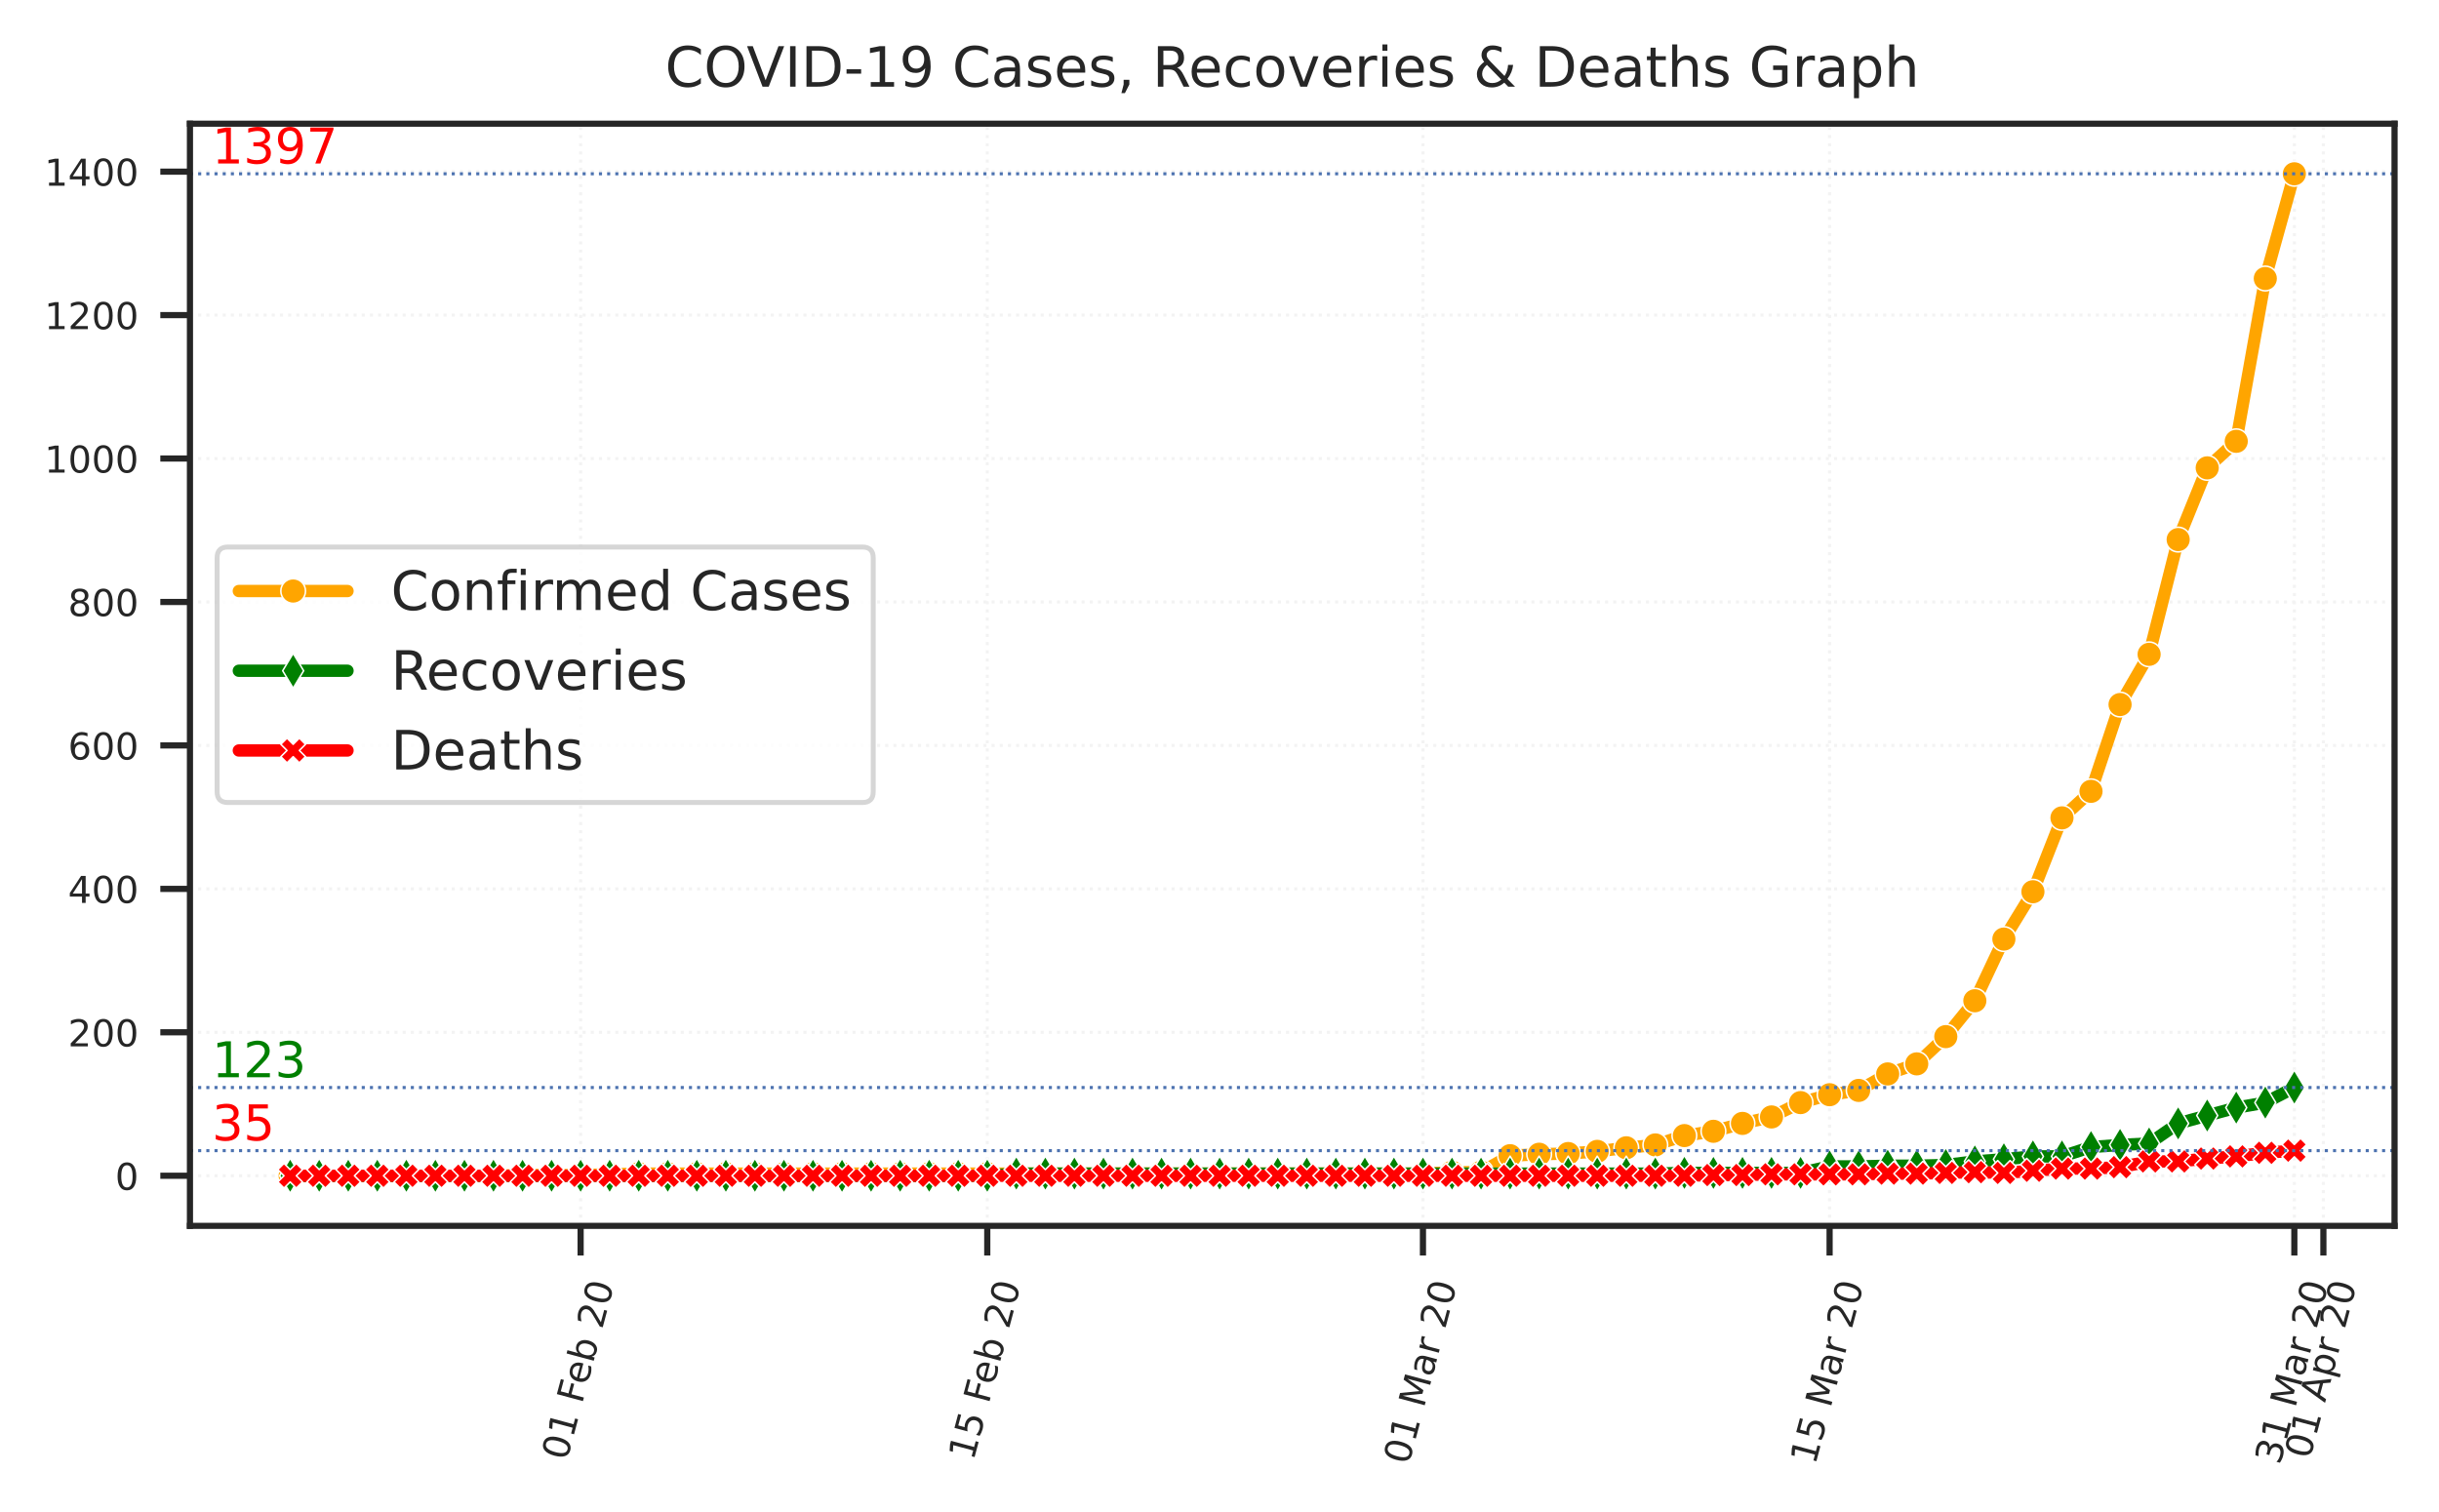 <?xml version="1.0" encoding="utf-8" standalone="no"?>
<!DOCTYPE svg PUBLIC "-//W3C//DTD SVG 1.1//EN"
  "http://www.w3.org/Graphics/SVG/1.1/DTD/svg11.dtd">
<!-- Created with matplotlib (https://matplotlib.org/) -->
<svg height="244.97pt" version="1.1" viewBox="0 0 395.09 244.97" width="395.09pt" xmlns="http://www.w3.org/2000/svg" xmlns:xlink="http://www.w3.org/1999/xlink">
 <defs>
  <style type="text/css">
*{stroke-linecap:butt;stroke-linejoin:round;}
  </style>
 </defs>
 <g id="figure_1">
  <g id="patch_1">
   <path d="M 0 244.97 
L 395.09 244.97 
L 395.09 0 
L 0 0 
z
" style="fill:#ffffff;"/>
  </g>
  <g id="axes_1">
   <g id="patch_2">
    <path d="M 30.77 198.599 
L 387.89 198.599 
L 387.89 20.039 
L 30.77 20.039 
z
" style="fill:#ffffff;"/>
   </g>
   <g id="matplotlib.axis_1">
    <g id="xtick_1">
     <g id="line2d_1">
      <path clip-path="url(#pea22a0b0bf)" d="M 94.054 198.599 
L 94.054 20.039 
" style="fill:none;stroke:#f3f3f3;stroke-dasharray:0.5,0.825;stroke-dashoffset:0;stroke-width:0.5;"/>
     </g>
     <g id="line2d_2">
      <defs>
       <path d="M 0 0 
L 0 4.8 
" id="mfca5165d04" style="stroke:#262626;"/>
      </defs>
      <g>
       <use style="fill:#262626;stroke:#262626;" x="94.054" xlink:href="#mfca5165d04" y="198.599"/>
      </g>
     </g>
     <g id="text_1">
      <!-- 01 Feb 20 -->
      <defs>
       <path d="M 31.781 66.406 
Q 24.172 66.406 20.328 58.906 
Q 16.5 51.422 16.5 36.375 
Q 16.5 21.391 20.328 13.891 
Q 24.172 6.391 31.781 6.391 
Q 39.453 6.391 43.281 13.891 
Q 47.125 21.391 47.125 36.375 
Q 47.125 51.422 43.281 58.906 
Q 39.453 66.406 31.781 66.406 
z
M 31.781 74.219 
Q 44.047 74.219 50.516 64.516 
Q 56.984 54.828 56.984 36.375 
Q 56.984 17.969 50.516 8.266 
Q 44.047 -1.422 31.781 -1.422 
Q 19.531 -1.422 13.062 8.266 
Q 6.594 17.969 6.594 36.375 
Q 6.594 54.828 13.062 64.516 
Q 19.531 74.219 31.781 74.219 
z
" id="DejaVuSans-48"/>
       <path d="M 12.406 8.297 
L 28.516 8.297 
L 28.516 63.922 
L 10.984 60.406 
L 10.984 69.391 
L 28.422 72.906 
L 38.281 72.906 
L 38.281 8.297 
L 54.391 8.297 
L 54.391 0 
L 12.406 0 
z
" id="DejaVuSans-49"/>
       <path id="DejaVuSans-32"/>
       <path d="M 9.812 72.906 
L 51.703 72.906 
L 51.703 64.594 
L 19.672 64.594 
L 19.672 43.109 
L 48.578 43.109 
L 48.578 34.812 
L 19.672 34.812 
L 19.672 0 
L 9.812 0 
z
" id="DejaVuSans-70"/>
       <path d="M 56.203 29.594 
L 56.203 25.203 
L 14.891 25.203 
Q 15.484 15.922 20.484 11.062 
Q 25.484 6.203 34.422 6.203 
Q 39.594 6.203 44.453 7.469 
Q 49.312 8.734 54.109 11.281 
L 54.109 2.781 
Q 49.266 0.734 44.188 -0.344 
Q 39.109 -1.422 33.891 -1.422 
Q 20.797 -1.422 13.156 6.188 
Q 5.516 13.812 5.516 26.812 
Q 5.516 40.234 12.766 48.109 
Q 20.016 56 32.328 56 
Q 43.359 56 49.781 48.891 
Q 56.203 41.797 56.203 29.594 
z
M 47.219 32.234 
Q 47.125 39.594 43.094 43.984 
Q 39.062 48.391 32.422 48.391 
Q 24.906 48.391 20.391 44.141 
Q 15.875 39.891 15.188 32.172 
z
" id="DejaVuSans-101"/>
       <path d="M 48.688 27.297 
Q 48.688 37.203 44.609 42.844 
Q 40.531 48.484 33.406 48.484 
Q 26.266 48.484 22.188 42.844 
Q 18.109 37.203 18.109 27.297 
Q 18.109 17.391 22.188 11.75 
Q 26.266 6.109 33.406 6.109 
Q 40.531 6.109 44.609 11.75 
Q 48.688 17.391 48.688 27.297 
z
M 18.109 46.391 
Q 20.953 51.266 25.266 53.625 
Q 29.594 56 35.594 56 
Q 45.562 56 51.781 48.094 
Q 58.016 40.188 58.016 27.297 
Q 58.016 14.406 51.781 6.484 
Q 45.562 -1.422 35.594 -1.422 
Q 29.594 -1.422 25.266 0.953 
Q 20.953 3.328 18.109 8.203 
L 18.109 0 
L 9.078 0 
L 9.078 75.984 
L 18.109 75.984 
z
" id="DejaVuSans-98"/>
       <path d="M 19.188 8.297 
L 53.609 8.297 
L 53.609 0 
L 7.328 0 
L 7.328 8.297 
Q 12.938 14.109 22.625 23.891 
Q 32.328 33.688 34.812 36.531 
Q 39.547 41.844 41.422 45.531 
Q 43.312 49.219 43.312 52.781 
Q 43.312 58.594 39.234 62.25 
Q 35.156 65.922 28.609 65.922 
Q 23.969 65.922 18.812 64.312 
Q 13.672 62.703 7.812 59.422 
L 7.812 69.391 
Q 13.766 71.781 18.938 73 
Q 24.125 74.219 28.422 74.219 
Q 39.75 74.219 46.484 68.547 
Q 53.219 62.891 53.219 53.422 
Q 53.219 48.922 51.531 44.891 
Q 49.859 40.875 45.406 35.406 
Q 44.188 33.984 37.641 27.219 
Q 31.109 20.453 19.188 8.297 
z
" id="DejaVuSans-50"/>
      </defs>
      <g style="fill:#262626;" transform="translate(91.809 236.772)rotate(-75)scale(0.06 -0.06)">
       <use xlink:href="#DejaVuSans-48"/>
       <use x="63.623" xlink:href="#DejaVuSans-49"/>
       <use x="127.246" xlink:href="#DejaVuSans-32"/>
       <use x="159.033" xlink:href="#DejaVuSans-70"/>
       <use x="211.053" xlink:href="#DejaVuSans-101"/>
       <use x="272.576" xlink:href="#DejaVuSans-98"/>
       <use x="336.053" xlink:href="#DejaVuSans-32"/>
       <use x="367.84" xlink:href="#DejaVuSans-50"/>
       <use x="431.463" xlink:href="#DejaVuSans-48"/>
      </g>
     </g>
    </g>
    <g id="xtick_2">
     <g id="line2d_3">
      <path clip-path="url(#pea22a0b0bf)" d="M 159.926 198.599 
L 159.926 20.039 
" style="fill:none;stroke:#f3f3f3;stroke-dasharray:0.5,0.825;stroke-dashoffset:0;stroke-width:0.5;"/>
     </g>
     <g id="line2d_4">
      <g>
       <use style="fill:#262626;stroke:#262626;" x="159.926" xlink:href="#mfca5165d04" y="198.599"/>
      </g>
     </g>
     <g id="text_2">
      <!-- 15 Feb 20 -->
      <defs>
       <path d="M 10.797 72.906 
L 49.516 72.906 
L 49.516 64.594 
L 19.828 64.594 
L 19.828 46.734 
Q 21.969 47.469 24.109 47.828 
Q 26.266 48.188 28.422 48.188 
Q 40.625 48.188 47.75 41.5 
Q 54.891 34.812 54.891 23.391 
Q 54.891 11.625 47.562 5.094 
Q 40.234 -1.422 26.906 -1.422 
Q 22.312 -1.422 17.547 -0.641 
Q 12.797 0.141 7.719 1.703 
L 7.719 11.625 
Q 12.109 9.234 16.797 8.062 
Q 21.484 6.891 26.703 6.891 
Q 35.156 6.891 40.078 11.328 
Q 45.016 15.766 45.016 23.391 
Q 45.016 31 40.078 35.438 
Q 35.156 39.891 26.703 39.891 
Q 22.75 39.891 18.812 39.016 
Q 14.891 38.141 10.797 36.281 
z
" id="DejaVuSans-53"/>
      </defs>
      <g style="fill:#262626;" transform="translate(157.681 236.772)rotate(-75)scale(0.06 -0.06)">
       <use xlink:href="#DejaVuSans-49"/>
       <use x="63.623" xlink:href="#DejaVuSans-53"/>
       <use x="127.246" xlink:href="#DejaVuSans-32"/>
       <use x="159.033" xlink:href="#DejaVuSans-70"/>
       <use x="211.053" xlink:href="#DejaVuSans-101"/>
       <use x="272.576" xlink:href="#DejaVuSans-98"/>
       <use x="336.053" xlink:href="#DejaVuSans-32"/>
       <use x="367.84" xlink:href="#DejaVuSans-50"/>
       <use x="431.463" xlink:href="#DejaVuSans-48"/>
      </g>
     </g>
    </g>
    <g id="xtick_3">
     <g id="line2d_5">
      <path clip-path="url(#pea22a0b0bf)" d="M 230.503 198.599 
L 230.503 20.039 
" style="fill:none;stroke:#f3f3f3;stroke-dasharray:0.5,0.825;stroke-dashoffset:0;stroke-width:0.5;"/>
     </g>
     <g id="line2d_6">
      <g>
       <use style="fill:#262626;stroke:#262626;" x="230.503" xlink:href="#mfca5165d04" y="198.599"/>
      </g>
     </g>
     <g id="text_3">
      <!-- 01 Mar 20 -->
      <defs>
       <path d="M 9.812 72.906 
L 24.516 72.906 
L 43.109 23.297 
L 61.812 72.906 
L 76.516 72.906 
L 76.516 0 
L 66.891 0 
L 66.891 64.016 
L 48.094 14.016 
L 38.188 14.016 
L 19.391 64.016 
L 19.391 0 
L 9.812 0 
z
" id="DejaVuSans-77"/>
       <path d="M 34.281 27.484 
Q 23.391 27.484 19.188 25 
Q 14.984 22.516 14.984 16.5 
Q 14.984 11.719 18.141 8.906 
Q 21.297 6.109 26.703 6.109 
Q 34.188 6.109 38.703 11.406 
Q 43.219 16.703 43.219 25.484 
L 43.219 27.484 
z
M 52.203 31.203 
L 52.203 0 
L 43.219 0 
L 43.219 8.297 
Q 40.141 3.328 35.547 0.953 
Q 30.953 -1.422 24.312 -1.422 
Q 15.922 -1.422 10.953 3.297 
Q 6 8.016 6 15.922 
Q 6 25.141 12.172 29.828 
Q 18.359 34.516 30.609 34.516 
L 43.219 34.516 
L 43.219 35.406 
Q 43.219 41.609 39.141 45 
Q 35.062 48.391 27.688 48.391 
Q 23 48.391 18.547 47.266 
Q 14.109 46.141 10.016 43.891 
L 10.016 52.203 
Q 14.938 54.109 19.578 55.047 
Q 24.219 56 28.609 56 
Q 40.484 56 46.344 49.844 
Q 52.203 43.703 52.203 31.203 
z
" id="DejaVuSans-97"/>
       <path d="M 41.109 46.297 
Q 39.594 47.172 37.812 47.578 
Q 36.031 48 33.891 48 
Q 26.266 48 22.188 43.047 
Q 18.109 38.094 18.109 28.812 
L 18.109 0 
L 9.078 0 
L 9.078 54.688 
L 18.109 54.688 
L 18.109 46.188 
Q 20.953 51.172 25.484 53.578 
Q 30.031 56 36.531 56 
Q 37.453 56 38.578 55.875 
Q 39.703 55.766 41.062 55.516 
z
" id="DejaVuSans-114"/>
      </defs>
      <g style="fill:#262626;" transform="translate(228.168 237.447)rotate(-75)scale(0.06 -0.06)">
       <use xlink:href="#DejaVuSans-48"/>
       <use x="63.623" xlink:href="#DejaVuSans-49"/>
       <use x="127.246" xlink:href="#DejaVuSans-32"/>
       <use x="159.033" xlink:href="#DejaVuSans-77"/>
       <use x="245.312" xlink:href="#DejaVuSans-97"/>
       <use x="306.592" xlink:href="#DejaVuSans-114"/>
       <use x="347.705" xlink:href="#DejaVuSans-32"/>
       <use x="379.492" xlink:href="#DejaVuSans-50"/>
       <use x="443.115" xlink:href="#DejaVuSans-48"/>
      </g>
     </g>
    </g>
    <g id="xtick_4">
     <g id="line2d_7">
      <path clip-path="url(#pea22a0b0bf)" d="M 296.375 198.599 
L 296.375 20.039 
" style="fill:none;stroke:#f3f3f3;stroke-dasharray:0.5,0.825;stroke-dashoffset:0;stroke-width:0.5;"/>
     </g>
     <g id="line2d_8">
      <g>
       <use style="fill:#262626;stroke:#262626;" x="296.375" xlink:href="#mfca5165d04" y="198.599"/>
      </g>
     </g>
     <g id="text_4">
      <!-- 15 Mar 20 -->
      <g style="fill:#262626;" transform="translate(294.04 237.447)rotate(-75)scale(0.06 -0.06)">
       <use xlink:href="#DejaVuSans-49"/>
       <use x="63.623" xlink:href="#DejaVuSans-53"/>
       <use x="127.246" xlink:href="#DejaVuSans-32"/>
       <use x="159.033" xlink:href="#DejaVuSans-77"/>
       <use x="245.312" xlink:href="#DejaVuSans-97"/>
       <use x="306.592" xlink:href="#DejaVuSans-114"/>
       <use x="347.705" xlink:href="#DejaVuSans-32"/>
       <use x="379.492" xlink:href="#DejaVuSans-50"/>
       <use x="443.115" xlink:href="#DejaVuSans-48"/>
      </g>
     </g>
    </g>
    <g id="xtick_5">
     <g id="line2d_9">
      <path clip-path="url(#pea22a0b0bf)" d="M 376.362 198.599 
L 376.362 20.039 
" style="fill:none;stroke:#f3f3f3;stroke-dasharray:0.5,0.825;stroke-dashoffset:0;stroke-width:0.5;"/>
     </g>
     <g id="line2d_10">
      <g>
       <use style="fill:#262626;stroke:#262626;" x="376.362" xlink:href="#mfca5165d04" y="198.599"/>
      </g>
     </g>
     <g id="text_5">
      <!-- 01 Apr 20 -->
      <defs>
       <path d="M 34.188 63.188 
L 20.797 26.906 
L 47.609 26.906 
z
M 28.609 72.906 
L 39.797 72.906 
L 67.578 0 
L 57.328 0 
L 50.688 18.703 
L 17.828 18.703 
L 11.188 0 
L 0.781 0 
z
" id="DejaVuSans-65"/>
       <path d="M 18.109 8.203 
L 18.109 -20.797 
L 9.078 -20.797 
L 9.078 54.688 
L 18.109 54.688 
L 18.109 46.391 
Q 20.953 51.266 25.266 53.625 
Q 29.594 56 35.594 56 
Q 45.562 56 51.781 48.094 
Q 58.016 40.188 58.016 27.297 
Q 58.016 14.406 51.781 6.484 
Q 45.562 -1.422 35.594 -1.422 
Q 29.594 -1.422 25.266 0.953 
Q 20.953 3.328 18.109 8.203 
z
M 48.688 27.297 
Q 48.688 37.203 44.609 42.844 
Q 40.531 48.484 33.406 48.484 
Q 26.266 48.484 22.188 42.844 
Q 18.109 37.203 18.109 27.297 
Q 18.109 17.391 22.188 11.75 
Q 26.266 6.109 33.406 6.109 
Q 40.531 6.109 44.609 11.75 
Q 48.688 17.391 48.688 27.297 
z
" id="DejaVuSans-112"/>
      </defs>
      <g style="fill:#262626;" transform="translate(374.149 236.538)rotate(-75)scale(0.06 -0.06)">
       <use xlink:href="#DejaVuSans-48"/>
       <use x="63.623" xlink:href="#DejaVuSans-49"/>
       <use x="127.246" xlink:href="#DejaVuSans-32"/>
       <use x="159.033" xlink:href="#DejaVuSans-65"/>
       <use x="227.441" xlink:href="#DejaVuSans-112"/>
       <use x="290.918" xlink:href="#DejaVuSans-114"/>
       <use x="332.031" xlink:href="#DejaVuSans-32"/>
       <use x="363.818" xlink:href="#DejaVuSans-50"/>
       <use x="427.441" xlink:href="#DejaVuSans-48"/>
      </g>
     </g>
    </g>
    <g id="xtick_6">
     <g id="line2d_11">
      <path clip-path="url(#pea22a0b0bf)" d="M 371.657 198.599 
L 371.657 20.039 
" style="fill:none;stroke:#f3f3f3;stroke-dasharray:0.5,0.825;stroke-dashoffset:0;stroke-width:0.5;"/>
     </g>
     <g id="line2d_12">
      <g>
       <use style="fill:#262626;stroke:#262626;" x="371.657" xlink:href="#mfca5165d04" y="198.599"/>
      </g>
     </g>
     <g id="text_6">
      <!-- 31 Mar 20 -->
      <defs>
       <path d="M 40.578 39.312 
Q 47.656 37.797 51.625 33 
Q 55.609 28.219 55.609 21.188 
Q 55.609 10.406 48.188 4.484 
Q 40.766 -1.422 27.094 -1.422 
Q 22.516 -1.422 17.656 -0.516 
Q 12.797 0.391 7.625 2.203 
L 7.625 11.719 
Q 11.719 9.328 16.594 8.109 
Q 21.484 6.891 26.812 6.891 
Q 36.078 6.891 40.938 10.547 
Q 45.797 14.203 45.797 21.188 
Q 45.797 27.641 41.281 31.266 
Q 36.766 34.906 28.719 34.906 
L 20.219 34.906 
L 20.219 43.016 
L 29.109 43.016 
Q 36.375 43.016 40.234 45.922 
Q 44.094 48.828 44.094 54.297 
Q 44.094 59.906 40.109 62.906 
Q 36.141 65.922 28.719 65.922 
Q 24.656 65.922 20.016 65.031 
Q 15.375 64.156 9.812 62.312 
L 9.812 71.094 
Q 15.438 72.656 20.344 73.438 
Q 25.25 74.219 29.594 74.219 
Q 40.828 74.219 47.359 69.109 
Q 53.906 64.016 53.906 55.328 
Q 53.906 49.266 50.438 45.094 
Q 46.969 40.922 40.578 39.312 
z
" id="DejaVuSans-51"/>
      </defs>
      <g style="fill:#262626;" transform="translate(369.322 237.447)rotate(-75)scale(0.06 -0.06)">
       <use xlink:href="#DejaVuSans-51"/>
       <use x="63.623" xlink:href="#DejaVuSans-49"/>
       <use x="127.246" xlink:href="#DejaVuSans-32"/>
       <use x="159.033" xlink:href="#DejaVuSans-77"/>
       <use x="245.312" xlink:href="#DejaVuSans-97"/>
       <use x="306.592" xlink:href="#DejaVuSans-114"/>
       <use x="347.705" xlink:href="#DejaVuSans-32"/>
       <use x="379.492" xlink:href="#DejaVuSans-50"/>
       <use x="443.115" xlink:href="#DejaVuSans-48"/>
      </g>
     </g>
    </g>
   </g>
   <g id="matplotlib.axis_2">
    <g id="ytick_1">
     <g id="line2d_13">
      <path clip-path="url(#pea22a0b0bf)" d="M 30.77 190.482 
L 387.89 190.482 
" style="fill:none;stroke:#f3f3f3;stroke-dasharray:0.5,0.825;stroke-dashoffset:0;stroke-width:0.5;"/>
     </g>
     <g id="line2d_14">
      <defs>
       <path d="M 0 0 
L -4.8 0 
" id="mb86e2eb481" style="stroke:#262626;"/>
      </defs>
      <g>
       <use style="fill:#262626;stroke:#262626;" x="30.77" xlink:href="#mb86e2eb481" y="190.482"/>
      </g>
     </g>
     <g id="text_7">
      <!-- 0 -->
      <g style="fill:#262626;" transform="translate(18.652 192.762)scale(0.06 -0.06)">
       <use xlink:href="#DejaVuSans-48"/>
      </g>
     </g>
    </g>
    <g id="ytick_2">
     <g id="line2d_15">
      <path clip-path="url(#pea22a0b0bf)" d="M 30.77 167.243 
L 387.89 167.243 
" style="fill:none;stroke:#f3f3f3;stroke-dasharray:0.5,0.825;stroke-dashoffset:0;stroke-width:0.5;"/>
     </g>
     <g id="line2d_16">
      <g>
       <use style="fill:#262626;stroke:#262626;" x="30.77" xlink:href="#mb86e2eb481" y="167.243"/>
      </g>
     </g>
     <g id="text_8">
      <!-- 200 -->
      <g style="fill:#262626;" transform="translate(11.018 169.522)scale(0.06 -0.06)">
       <use xlink:href="#DejaVuSans-50"/>
       <use x="63.623" xlink:href="#DejaVuSans-48"/>
       <use x="127.246" xlink:href="#DejaVuSans-48"/>
      </g>
     </g>
    </g>
    <g id="ytick_3">
     <g id="line2d_17">
      <path clip-path="url(#pea22a0b0bf)" d="M 30.77 144.003 
L 387.89 144.003 
" style="fill:none;stroke:#f3f3f3;stroke-dasharray:0.5,0.825;stroke-dashoffset:0;stroke-width:0.5;"/>
     </g>
     <g id="line2d_18">
      <g>
       <use style="fill:#262626;stroke:#262626;" x="30.77" xlink:href="#mb86e2eb481" y="144.003"/>
      </g>
     </g>
     <g id="text_9">
      <!-- 400 -->
      <defs>
       <path d="M 37.797 64.312 
L 12.891 25.391 
L 37.797 25.391 
z
M 35.203 72.906 
L 47.609 72.906 
L 47.609 25.391 
L 58.016 25.391 
L 58.016 17.188 
L 47.609 17.188 
L 47.609 0 
L 37.797 0 
L 37.797 17.188 
L 4.891 17.188 
L 4.891 26.703 
z
" id="DejaVuSans-52"/>
      </defs>
      <g style="fill:#262626;" transform="translate(11.018 146.283)scale(0.06 -0.06)">
       <use xlink:href="#DejaVuSans-52"/>
       <use x="63.623" xlink:href="#DejaVuSans-48"/>
       <use x="127.246" xlink:href="#DejaVuSans-48"/>
      </g>
     </g>
    </g>
    <g id="ytick_4">
     <g id="line2d_19">
      <path clip-path="url(#pea22a0b0bf)" d="M 30.77 120.764 
L 387.89 120.764 
" style="fill:none;stroke:#f3f3f3;stroke-dasharray:0.5,0.825;stroke-dashoffset:0;stroke-width:0.5;"/>
     </g>
     <g id="line2d_20">
      <g>
       <use style="fill:#262626;stroke:#262626;" x="30.77" xlink:href="#mb86e2eb481" y="120.764"/>
      </g>
     </g>
     <g id="text_10">
      <!-- 600 -->
      <defs>
       <path d="M 33.016 40.375 
Q 26.375 40.375 22.484 35.828 
Q 18.609 31.297 18.609 23.391 
Q 18.609 15.531 22.484 10.953 
Q 26.375 6.391 33.016 6.391 
Q 39.656 6.391 43.531 10.953 
Q 47.406 15.531 47.406 23.391 
Q 47.406 31.297 43.531 35.828 
Q 39.656 40.375 33.016 40.375 
z
M 52.594 71.297 
L 52.594 62.312 
Q 48.875 64.062 45.094 64.984 
Q 41.312 65.922 37.594 65.922 
Q 27.828 65.922 22.672 59.328 
Q 17.531 52.734 16.797 39.406 
Q 19.672 43.656 24.016 45.922 
Q 28.375 48.188 33.594 48.188 
Q 44.578 48.188 50.953 41.516 
Q 57.328 34.859 57.328 23.391 
Q 57.328 12.156 50.688 5.359 
Q 44.047 -1.422 33.016 -1.422 
Q 20.359 -1.422 13.672 8.266 
Q 6.984 17.969 6.984 36.375 
Q 6.984 53.656 15.188 63.938 
Q 23.391 74.219 37.203 74.219 
Q 40.922 74.219 44.703 73.484 
Q 48.484 72.75 52.594 71.297 
z
" id="DejaVuSans-54"/>
      </defs>
      <g style="fill:#262626;" transform="translate(11.018 123.044)scale(0.06 -0.06)">
       <use xlink:href="#DejaVuSans-54"/>
       <use x="63.623" xlink:href="#DejaVuSans-48"/>
       <use x="127.246" xlink:href="#DejaVuSans-48"/>
      </g>
     </g>
    </g>
    <g id="ytick_5">
     <g id="line2d_21">
      <path clip-path="url(#pea22a0b0bf)" d="M 30.77 97.525 
L 387.89 97.525 
" style="fill:none;stroke:#f3f3f3;stroke-dasharray:0.5,0.825;stroke-dashoffset:0;stroke-width:0.5;"/>
     </g>
     <g id="line2d_22">
      <g>
       <use style="fill:#262626;stroke:#262626;" x="30.77" xlink:href="#mb86e2eb481" y="97.525"/>
      </g>
     </g>
     <g id="text_11">
      <!-- 800 -->
      <defs>
       <path d="M 31.781 34.625 
Q 24.75 34.625 20.719 30.859 
Q 16.703 27.094 16.703 20.516 
Q 16.703 13.922 20.719 10.156 
Q 24.75 6.391 31.781 6.391 
Q 38.812 6.391 42.859 10.172 
Q 46.922 13.969 46.922 20.516 
Q 46.922 27.094 42.891 30.859 
Q 38.875 34.625 31.781 34.625 
z
M 21.922 38.812 
Q 15.578 40.375 12.031 44.719 
Q 8.5 49.078 8.5 55.328 
Q 8.5 64.062 14.719 69.141 
Q 20.953 74.219 31.781 74.219 
Q 42.672 74.219 48.875 69.141 
Q 55.078 64.062 55.078 55.328 
Q 55.078 49.078 51.531 44.719 
Q 48 40.375 41.703 38.812 
Q 48.828 37.156 52.797 32.312 
Q 56.781 27.484 56.781 20.516 
Q 56.781 9.906 50.312 4.234 
Q 43.844 -1.422 31.781 -1.422 
Q 19.734 -1.422 13.25 4.234 
Q 6.781 9.906 6.781 20.516 
Q 6.781 27.484 10.781 32.312 
Q 14.797 37.156 21.922 38.812 
z
M 18.312 54.391 
Q 18.312 48.734 21.844 45.562 
Q 25.391 42.391 31.781 42.391 
Q 38.141 42.391 41.719 45.562 
Q 45.312 48.734 45.312 54.391 
Q 45.312 60.062 41.719 63.234 
Q 38.141 66.406 31.781 66.406 
Q 25.391 66.406 21.844 63.234 
Q 18.312 60.062 18.312 54.391 
z
" id="DejaVuSans-56"/>
      </defs>
      <g style="fill:#262626;" transform="translate(11.018 99.804)scale(0.06 -0.06)">
       <use xlink:href="#DejaVuSans-56"/>
       <use x="63.623" xlink:href="#DejaVuSans-48"/>
       <use x="127.246" xlink:href="#DejaVuSans-48"/>
      </g>
     </g>
    </g>
    <g id="ytick_6">
     <g id="line2d_23">
      <path clip-path="url(#pea22a0b0bf)" d="M 30.77 74.285 
L 387.89 74.285 
" style="fill:none;stroke:#f3f3f3;stroke-dasharray:0.5,0.825;stroke-dashoffset:0;stroke-width:0.5;"/>
     </g>
     <g id="line2d_24">
      <g>
       <use style="fill:#262626;stroke:#262626;" x="30.77" xlink:href="#mb86e2eb481" y="74.285"/>
      </g>
     </g>
     <g id="text_12">
      <!-- 1000 -->
      <g style="fill:#262626;" transform="translate(7.2 76.565)scale(0.06 -0.06)">
       <use xlink:href="#DejaVuSans-49"/>
       <use x="63.623" xlink:href="#DejaVuSans-48"/>
       <use x="127.246" xlink:href="#DejaVuSans-48"/>
       <use x="190.869" xlink:href="#DejaVuSans-48"/>
      </g>
     </g>
    </g>
    <g id="ytick_7">
     <g id="line2d_25">
      <path clip-path="url(#pea22a0b0bf)" d="M 30.77 51.046 
L 387.89 51.046 
" style="fill:none;stroke:#f3f3f3;stroke-dasharray:0.5,0.825;stroke-dashoffset:0;stroke-width:0.5;"/>
     </g>
     <g id="line2d_26">
      <g>
       <use style="fill:#262626;stroke:#262626;" x="30.77" xlink:href="#mb86e2eb481" y="51.046"/>
      </g>
     </g>
     <g id="text_13">
      <!-- 1200 -->
      <g style="fill:#262626;" transform="translate(7.2 53.325)scale(0.06 -0.06)">
       <use xlink:href="#DejaVuSans-49"/>
       <use x="63.623" xlink:href="#DejaVuSans-50"/>
       <use x="127.246" xlink:href="#DejaVuSans-48"/>
       <use x="190.869" xlink:href="#DejaVuSans-48"/>
      </g>
     </g>
    </g>
    <g id="ytick_8">
     <g id="line2d_27">
      <path clip-path="url(#pea22a0b0bf)" d="M 30.77 27.806 
L 387.89 27.806 
" style="fill:none;stroke:#f3f3f3;stroke-dasharray:0.5,0.825;stroke-dashoffset:0;stroke-width:0.5;"/>
     </g>
     <g id="line2d_28">
      <g>
       <use style="fill:#262626;stroke:#262626;" x="30.77" xlink:href="#mb86e2eb481" y="27.806"/>
      </g>
     </g>
     <g id="text_14">
      <!-- 1400 -->
      <g style="fill:#262626;" transform="translate(7.2 30.086)scale(0.06 -0.06)">
       <use xlink:href="#DejaVuSans-49"/>
       <use x="63.623" xlink:href="#DejaVuSans-52"/>
       <use x="127.246" xlink:href="#DejaVuSans-48"/>
       <use x="190.869" xlink:href="#DejaVuSans-48"/>
      </g>
     </g>
    </g>
   </g>
   <g id="line2d_29">
    <path clip-path="url(#pea22a0b0bf)" d="M 47.003 190.482 
L 51.708 190.482 
L 56.413 190.482 
L 61.118 190.482 
L 65.823 190.482 
L 70.528 190.482 
L 75.234 190.482 
L 79.939 190.482 
L 84.644 190.366 
L 89.349 190.366 
L 94.054 190.366 
L 98.759 190.25 
L 103.464 190.134 
L 108.17 190.134 
L 112.875 190.134 
L 117.58 190.134 
L 122.285 190.134 
L 126.99 190.134 
L 131.695 190.134 
L 136.4 190.134 
L 141.105 190.134 
L 145.811 190.134 
L 150.516 190.134 
L 155.221 190.134 
L 159.926 190.134 
L 164.631 190.134 
L 169.336 190.134 
L 174.041 190.134 
L 178.747 190.134 
L 183.452 190.134 
L 188.157 190.134 
L 192.862 190.134 
L 197.567 190.134 
L 202.272 190.134 
L 206.977 190.134 
L 211.683 190.134 
L 216.388 190.134 
L 221.093 190.134 
L 225.798 190.134 
L 230.503 190.134 
L 235.208 189.901 
L 239.913 189.901 
L 244.619 187.229 
L 249.324 186.996 
L 254.029 186.88 
L 258.734 186.532 
L 263.439 185.951 
L 268.144 185.486 
L 272.849 183.975 
L 277.555 183.278 
L 282.26 182 
L 286.965 180.954 
L 291.67 178.63 
L 296.375 177.352 
L 301.08 176.655 
L 305.785 173.982 
L 310.49 172.355 
L 315.196 167.94 
L 319.901 162.13 
L 324.606 152.137 
L 329.311 144.468 
L 334.016 132.5 
L 338.721 128.201 
L 343.426 114.141 
L 348.132 106.007 
L 352.837 87.415 
L 357.542 75.796 
L 362.247 71.496 
L 366.952 45.12 
L 371.657 28.155 
" style="fill:none;stroke:#ffa500;stroke-linecap:round;stroke-width:2;"/>
    <defs>
     <path d="M 0 2 
C 0.53 2 1.039 1.789 1.414 1.414 
C 1.789 1.039 2 0.53 2 0 
C 2 -0.53 1.789 -1.039 1.414 -1.414 
C 1.039 -1.789 0.53 -2 0 -2 
C -0.53 -2 -1.039 -1.789 -1.414 -1.414 
C -1.789 -1.039 -2 -0.53 -2 0 
C -2 0.53 -1.789 1.039 -1.414 1.414 
C -1.039 1.789 -0.53 2 0 2 
z
" id="m08c65cd0eb" style="stroke:#ffffff;stroke-width:0.25;"/>
    </defs>
    <g clip-path="url(#pea22a0b0bf)">
     <use style="fill:#ffa500;stroke:#ffffff;stroke-width:0.25;" x="47.003" xlink:href="#m08c65cd0eb" y="190.482"/>
     <use style="fill:#ffa500;stroke:#ffffff;stroke-width:0.25;" x="51.708" xlink:href="#m08c65cd0eb" y="190.482"/>
     <use style="fill:#ffa500;stroke:#ffffff;stroke-width:0.25;" x="56.413" xlink:href="#m08c65cd0eb" y="190.482"/>
     <use style="fill:#ffa500;stroke:#ffffff;stroke-width:0.25;" x="61.118" xlink:href="#m08c65cd0eb" y="190.482"/>
     <use style="fill:#ffa500;stroke:#ffffff;stroke-width:0.25;" x="65.823" xlink:href="#m08c65cd0eb" y="190.482"/>
     <use style="fill:#ffa500;stroke:#ffffff;stroke-width:0.25;" x="70.528" xlink:href="#m08c65cd0eb" y="190.482"/>
     <use style="fill:#ffa500;stroke:#ffffff;stroke-width:0.25;" x="75.234" xlink:href="#m08c65cd0eb" y="190.482"/>
     <use style="fill:#ffa500;stroke:#ffffff;stroke-width:0.25;" x="79.939" xlink:href="#m08c65cd0eb" y="190.482"/>
     <use style="fill:#ffa500;stroke:#ffffff;stroke-width:0.25;" x="84.644" xlink:href="#m08c65cd0eb" y="190.366"/>
     <use style="fill:#ffa500;stroke:#ffffff;stroke-width:0.25;" x="89.349" xlink:href="#m08c65cd0eb" y="190.366"/>
     <use style="fill:#ffa500;stroke:#ffffff;stroke-width:0.25;" x="94.054" xlink:href="#m08c65cd0eb" y="190.366"/>
     <use style="fill:#ffa500;stroke:#ffffff;stroke-width:0.25;" x="98.759" xlink:href="#m08c65cd0eb" y="190.25"/>
     <use style="fill:#ffa500;stroke:#ffffff;stroke-width:0.25;" x="103.464" xlink:href="#m08c65cd0eb" y="190.134"/>
     <use style="fill:#ffa500;stroke:#ffffff;stroke-width:0.25;" x="108.17" xlink:href="#m08c65cd0eb" y="190.134"/>
     <use style="fill:#ffa500;stroke:#ffffff;stroke-width:0.25;" x="112.875" xlink:href="#m08c65cd0eb" y="190.134"/>
     <use style="fill:#ffa500;stroke:#ffffff;stroke-width:0.25;" x="117.58" xlink:href="#m08c65cd0eb" y="190.134"/>
     <use style="fill:#ffa500;stroke:#ffffff;stroke-width:0.25;" x="122.285" xlink:href="#m08c65cd0eb" y="190.134"/>
     <use style="fill:#ffa500;stroke:#ffffff;stroke-width:0.25;" x="126.99" xlink:href="#m08c65cd0eb" y="190.134"/>
     <use style="fill:#ffa500;stroke:#ffffff;stroke-width:0.25;" x="131.695" xlink:href="#m08c65cd0eb" y="190.134"/>
     <use style="fill:#ffa500;stroke:#ffffff;stroke-width:0.25;" x="136.4" xlink:href="#m08c65cd0eb" y="190.134"/>
     <use style="fill:#ffa500;stroke:#ffffff;stroke-width:0.25;" x="141.105" xlink:href="#m08c65cd0eb" y="190.134"/>
     <use style="fill:#ffa500;stroke:#ffffff;stroke-width:0.25;" x="145.811" xlink:href="#m08c65cd0eb" y="190.134"/>
     <use style="fill:#ffa500;stroke:#ffffff;stroke-width:0.25;" x="150.516" xlink:href="#m08c65cd0eb" y="190.134"/>
     <use style="fill:#ffa500;stroke:#ffffff;stroke-width:0.25;" x="155.221" xlink:href="#m08c65cd0eb" y="190.134"/>
     <use style="fill:#ffa500;stroke:#ffffff;stroke-width:0.25;" x="159.926" xlink:href="#m08c65cd0eb" y="190.134"/>
     <use style="fill:#ffa500;stroke:#ffffff;stroke-width:0.25;" x="164.631" xlink:href="#m08c65cd0eb" y="190.134"/>
     <use style="fill:#ffa500;stroke:#ffffff;stroke-width:0.25;" x="169.336" xlink:href="#m08c65cd0eb" y="190.134"/>
     <use style="fill:#ffa500;stroke:#ffffff;stroke-width:0.25;" x="174.041" xlink:href="#m08c65cd0eb" y="190.134"/>
     <use style="fill:#ffa500;stroke:#ffffff;stroke-width:0.25;" x="178.747" xlink:href="#m08c65cd0eb" y="190.134"/>
     <use style="fill:#ffa500;stroke:#ffffff;stroke-width:0.25;" x="183.452" xlink:href="#m08c65cd0eb" y="190.134"/>
     <use style="fill:#ffa500;stroke:#ffffff;stroke-width:0.25;" x="188.157" xlink:href="#m08c65cd0eb" y="190.134"/>
     <use style="fill:#ffa500;stroke:#ffffff;stroke-width:0.25;" x="192.862" xlink:href="#m08c65cd0eb" y="190.134"/>
     <use style="fill:#ffa500;stroke:#ffffff;stroke-width:0.25;" x="197.567" xlink:href="#m08c65cd0eb" y="190.134"/>
     <use style="fill:#ffa500;stroke:#ffffff;stroke-width:0.25;" x="202.272" xlink:href="#m08c65cd0eb" y="190.134"/>
     <use style="fill:#ffa500;stroke:#ffffff;stroke-width:0.25;" x="206.977" xlink:href="#m08c65cd0eb" y="190.134"/>
     <use style="fill:#ffa500;stroke:#ffffff;stroke-width:0.25;" x="211.683" xlink:href="#m08c65cd0eb" y="190.134"/>
     <use style="fill:#ffa500;stroke:#ffffff;stroke-width:0.25;" x="216.388" xlink:href="#m08c65cd0eb" y="190.134"/>
     <use style="fill:#ffa500;stroke:#ffffff;stroke-width:0.25;" x="221.093" xlink:href="#m08c65cd0eb" y="190.134"/>
     <use style="fill:#ffa500;stroke:#ffffff;stroke-width:0.25;" x="225.798" xlink:href="#m08c65cd0eb" y="190.134"/>
     <use style="fill:#ffa500;stroke:#ffffff;stroke-width:0.25;" x="230.503" xlink:href="#m08c65cd0eb" y="190.134"/>
     <use style="fill:#ffa500;stroke:#ffffff;stroke-width:0.25;" x="235.208" xlink:href="#m08c65cd0eb" y="189.901"/>
     <use style="fill:#ffa500;stroke:#ffffff;stroke-width:0.25;" x="239.913" xlink:href="#m08c65cd0eb" y="189.901"/>
     <use style="fill:#ffa500;stroke:#ffffff;stroke-width:0.25;" x="244.619" xlink:href="#m08c65cd0eb" y="187.229"/>
     <use style="fill:#ffa500;stroke:#ffffff;stroke-width:0.25;" x="249.324" xlink:href="#m08c65cd0eb" y="186.996"/>
     <use style="fill:#ffa500;stroke:#ffffff;stroke-width:0.25;" x="254.029" xlink:href="#m08c65cd0eb" y="186.88"/>
     <use style="fill:#ffa500;stroke:#ffffff;stroke-width:0.25;" x="258.734" xlink:href="#m08c65cd0eb" y="186.532"/>
     <use style="fill:#ffa500;stroke:#ffffff;stroke-width:0.25;" x="263.439" xlink:href="#m08c65cd0eb" y="185.951"/>
     <use style="fill:#ffa500;stroke:#ffffff;stroke-width:0.25;" x="268.144" xlink:href="#m08c65cd0eb" y="185.486"/>
     <use style="fill:#ffa500;stroke:#ffffff;stroke-width:0.25;" x="272.849" xlink:href="#m08c65cd0eb" y="183.975"/>
     <use style="fill:#ffa500;stroke:#ffffff;stroke-width:0.25;" x="277.555" xlink:href="#m08c65cd0eb" y="183.278"/>
     <use style="fill:#ffa500;stroke:#ffffff;stroke-width:0.25;" x="282.26" xlink:href="#m08c65cd0eb" y="182"/>
     <use style="fill:#ffa500;stroke:#ffffff;stroke-width:0.25;" x="286.965" xlink:href="#m08c65cd0eb" y="180.954"/>
     <use style="fill:#ffa500;stroke:#ffffff;stroke-width:0.25;" x="291.67" xlink:href="#m08c65cd0eb" y="178.63"/>
     <use style="fill:#ffa500;stroke:#ffffff;stroke-width:0.25;" x="296.375" xlink:href="#m08c65cd0eb" y="177.352"/>
     <use style="fill:#ffa500;stroke:#ffffff;stroke-width:0.25;" x="301.08" xlink:href="#m08c65cd0eb" y="176.655"/>
     <use style="fill:#ffa500;stroke:#ffffff;stroke-width:0.25;" x="305.785" xlink:href="#m08c65cd0eb" y="173.982"/>
     <use style="fill:#ffa500;stroke:#ffffff;stroke-width:0.25;" x="310.49" xlink:href="#m08c65cd0eb" y="172.355"/>
     <use style="fill:#ffa500;stroke:#ffffff;stroke-width:0.25;" x="315.196" xlink:href="#m08c65cd0eb" y="167.94"/>
     <use style="fill:#ffa500;stroke:#ffffff;stroke-width:0.25;" x="319.901" xlink:href="#m08c65cd0eb" y="162.13"/>
     <use style="fill:#ffa500;stroke:#ffffff;stroke-width:0.25;" x="324.606" xlink:href="#m08c65cd0eb" y="152.137"/>
     <use style="fill:#ffa500;stroke:#ffffff;stroke-width:0.25;" x="329.311" xlink:href="#m08c65cd0eb" y="144.468"/>
     <use style="fill:#ffa500;stroke:#ffffff;stroke-width:0.25;" x="334.016" xlink:href="#m08c65cd0eb" y="132.5"/>
     <use style="fill:#ffa500;stroke:#ffffff;stroke-width:0.25;" x="338.721" xlink:href="#m08c65cd0eb" y="128.201"/>
     <use style="fill:#ffa500;stroke:#ffffff;stroke-width:0.25;" x="343.426" xlink:href="#m08c65cd0eb" y="114.141"/>
     <use style="fill:#ffa500;stroke:#ffffff;stroke-width:0.25;" x="348.132" xlink:href="#m08c65cd0eb" y="106.007"/>
     <use style="fill:#ffa500;stroke:#ffffff;stroke-width:0.25;" x="352.837" xlink:href="#m08c65cd0eb" y="87.415"/>
     <use style="fill:#ffa500;stroke:#ffffff;stroke-width:0.25;" x="357.542" xlink:href="#m08c65cd0eb" y="75.796"/>
     <use style="fill:#ffa500;stroke:#ffffff;stroke-width:0.25;" x="362.247" xlink:href="#m08c65cd0eb" y="71.496"/>
     <use style="fill:#ffa500;stroke:#ffffff;stroke-width:0.25;" x="366.952" xlink:href="#m08c65cd0eb" y="45.12"/>
     <use style="fill:#ffa500;stroke:#ffffff;stroke-width:0.25;" x="371.657" xlink:href="#m08c65cd0eb" y="28.155"/>
    </g>
   </g>
   <g id="line2d_30">
    <path clip-path="url(#pea22a0b0bf)" d="M 47.003 190.482 
L 51.708 190.482 
L 56.413 190.482 
L 61.118 190.482 
L 65.823 190.482 
L 70.528 190.482 
L 75.234 190.482 
L 79.939 190.482 
L 84.644 190.482 
L 89.349 190.482 
L 94.054 190.482 
L 98.759 190.482 
L 103.464 190.482 
L 108.17 190.482 
L 112.875 190.482 
L 117.58 190.482 
L 122.285 190.482 
L 126.99 190.482 
L 131.695 190.482 
L 136.4 190.482 
L 141.105 190.482 
L 145.811 190.482 
L 150.516 190.482 
L 155.221 190.482 
L 159.926 190.482 
L 164.631 190.134 
L 169.336 190.134 
L 174.041 190.134 
L 178.747 190.134 
L 183.452 190.134 
L 188.157 190.134 
L 192.862 190.134 
L 197.567 190.134 
L 202.272 190.134 
L 206.977 190.134 
L 211.683 190.134 
L 216.388 190.134 
L 221.093 190.134 
L 225.798 190.134 
L 230.503 190.134 
L 235.208 190.134 
L 239.913 190.134 
L 244.619 190.134 
L 249.324 190.134 
L 254.029 190.134 
L 258.734 190.134 
L 263.439 190.134 
L 268.144 190.134 
L 272.849 190.017 
L 277.555 190.017 
L 282.26 190.017 
L 286.965 190.017 
L 291.67 190.017 
L 296.375 188.972 
L 301.08 188.972 
L 305.785 188.855 
L 310.49 188.855 
L 315.196 188.739 
L 319.901 188.158 
L 324.606 187.81 
L 329.311 187.345 
L 334.016 187.345 
L 338.721 185.834 
L 343.426 185.486 
L 348.132 185.253 
L 352.837 182 
L 357.542 180.722 
L 362.247 179.444 
L 366.952 178.63 
L 371.657 176.19 
" style="fill:none;stroke:#008000;stroke-linecap:round;stroke-width:2;"/>
    <defs>
     <path d="M -0 2.828 
L 1.697 0 
L 0 -2.828 
L -1.697 -0 
z
" id="m01848855a5" style="stroke:#ffffff;stroke-linejoin:miter;stroke-width:0.25;"/>
    </defs>
    <g clip-path="url(#pea22a0b0bf)">
     <use style="fill:#008000;stroke:#ffffff;stroke-linejoin:miter;stroke-width:0.25;" x="47.003" xlink:href="#m01848855a5" y="190.482"/>
     <use style="fill:#008000;stroke:#ffffff;stroke-linejoin:miter;stroke-width:0.25;" x="51.708" xlink:href="#m01848855a5" y="190.482"/>
     <use style="fill:#008000;stroke:#ffffff;stroke-linejoin:miter;stroke-width:0.25;" x="56.413" xlink:href="#m01848855a5" y="190.482"/>
     <use style="fill:#008000;stroke:#ffffff;stroke-linejoin:miter;stroke-width:0.25;" x="61.118" xlink:href="#m01848855a5" y="190.482"/>
     <use style="fill:#008000;stroke:#ffffff;stroke-linejoin:miter;stroke-width:0.25;" x="65.823" xlink:href="#m01848855a5" y="190.482"/>
     <use style="fill:#008000;stroke:#ffffff;stroke-linejoin:miter;stroke-width:0.25;" x="70.528" xlink:href="#m01848855a5" y="190.482"/>
     <use style="fill:#008000;stroke:#ffffff;stroke-linejoin:miter;stroke-width:0.25;" x="75.234" xlink:href="#m01848855a5" y="190.482"/>
     <use style="fill:#008000;stroke:#ffffff;stroke-linejoin:miter;stroke-width:0.25;" x="79.939" xlink:href="#m01848855a5" y="190.482"/>
     <use style="fill:#008000;stroke:#ffffff;stroke-linejoin:miter;stroke-width:0.25;" x="84.644" xlink:href="#m01848855a5" y="190.482"/>
     <use style="fill:#008000;stroke:#ffffff;stroke-linejoin:miter;stroke-width:0.25;" x="89.349" xlink:href="#m01848855a5" y="190.482"/>
     <use style="fill:#008000;stroke:#ffffff;stroke-linejoin:miter;stroke-width:0.25;" x="94.054" xlink:href="#m01848855a5" y="190.482"/>
     <use style="fill:#008000;stroke:#ffffff;stroke-linejoin:miter;stroke-width:0.25;" x="98.759" xlink:href="#m01848855a5" y="190.482"/>
     <use style="fill:#008000;stroke:#ffffff;stroke-linejoin:miter;stroke-width:0.25;" x="103.464" xlink:href="#m01848855a5" y="190.482"/>
     <use style="fill:#008000;stroke:#ffffff;stroke-linejoin:miter;stroke-width:0.25;" x="108.17" xlink:href="#m01848855a5" y="190.482"/>
     <use style="fill:#008000;stroke:#ffffff;stroke-linejoin:miter;stroke-width:0.25;" x="112.875" xlink:href="#m01848855a5" y="190.482"/>
     <use style="fill:#008000;stroke:#ffffff;stroke-linejoin:miter;stroke-width:0.25;" x="117.58" xlink:href="#m01848855a5" y="190.482"/>
     <use style="fill:#008000;stroke:#ffffff;stroke-linejoin:miter;stroke-width:0.25;" x="122.285" xlink:href="#m01848855a5" y="190.482"/>
     <use style="fill:#008000;stroke:#ffffff;stroke-linejoin:miter;stroke-width:0.25;" x="126.99" xlink:href="#m01848855a5" y="190.482"/>
     <use style="fill:#008000;stroke:#ffffff;stroke-linejoin:miter;stroke-width:0.25;" x="131.695" xlink:href="#m01848855a5" y="190.482"/>
     <use style="fill:#008000;stroke:#ffffff;stroke-linejoin:miter;stroke-width:0.25;" x="136.4" xlink:href="#m01848855a5" y="190.482"/>
     <use style="fill:#008000;stroke:#ffffff;stroke-linejoin:miter;stroke-width:0.25;" x="141.105" xlink:href="#m01848855a5" y="190.482"/>
     <use style="fill:#008000;stroke:#ffffff;stroke-linejoin:miter;stroke-width:0.25;" x="145.811" xlink:href="#m01848855a5" y="190.482"/>
     <use style="fill:#008000;stroke:#ffffff;stroke-linejoin:miter;stroke-width:0.25;" x="150.516" xlink:href="#m01848855a5" y="190.482"/>
     <use style="fill:#008000;stroke:#ffffff;stroke-linejoin:miter;stroke-width:0.25;" x="155.221" xlink:href="#m01848855a5" y="190.482"/>
     <use style="fill:#008000;stroke:#ffffff;stroke-linejoin:miter;stroke-width:0.25;" x="159.926" xlink:href="#m01848855a5" y="190.482"/>
     <use style="fill:#008000;stroke:#ffffff;stroke-linejoin:miter;stroke-width:0.25;" x="164.631" xlink:href="#m01848855a5" y="190.134"/>
     <use style="fill:#008000;stroke:#ffffff;stroke-linejoin:miter;stroke-width:0.25;" x="169.336" xlink:href="#m01848855a5" y="190.134"/>
     <use style="fill:#008000;stroke:#ffffff;stroke-linejoin:miter;stroke-width:0.25;" x="174.041" xlink:href="#m01848855a5" y="190.134"/>
     <use style="fill:#008000;stroke:#ffffff;stroke-linejoin:miter;stroke-width:0.25;" x="178.747" xlink:href="#m01848855a5" y="190.134"/>
     <use style="fill:#008000;stroke:#ffffff;stroke-linejoin:miter;stroke-width:0.25;" x="183.452" xlink:href="#m01848855a5" y="190.134"/>
     <use style="fill:#008000;stroke:#ffffff;stroke-linejoin:miter;stroke-width:0.25;" x="188.157" xlink:href="#m01848855a5" y="190.134"/>
     <use style="fill:#008000;stroke:#ffffff;stroke-linejoin:miter;stroke-width:0.25;" x="192.862" xlink:href="#m01848855a5" y="190.134"/>
     <use style="fill:#008000;stroke:#ffffff;stroke-linejoin:miter;stroke-width:0.25;" x="197.567" xlink:href="#m01848855a5" y="190.134"/>
     <use style="fill:#008000;stroke:#ffffff;stroke-linejoin:miter;stroke-width:0.25;" x="202.272" xlink:href="#m01848855a5" y="190.134"/>
     <use style="fill:#008000;stroke:#ffffff;stroke-linejoin:miter;stroke-width:0.25;" x="206.977" xlink:href="#m01848855a5" y="190.134"/>
     <use style="fill:#008000;stroke:#ffffff;stroke-linejoin:miter;stroke-width:0.25;" x="211.683" xlink:href="#m01848855a5" y="190.134"/>
     <use style="fill:#008000;stroke:#ffffff;stroke-linejoin:miter;stroke-width:0.25;" x="216.388" xlink:href="#m01848855a5" y="190.134"/>
     <use style="fill:#008000;stroke:#ffffff;stroke-linejoin:miter;stroke-width:0.25;" x="221.093" xlink:href="#m01848855a5" y="190.134"/>
     <use style="fill:#008000;stroke:#ffffff;stroke-linejoin:miter;stroke-width:0.25;" x="225.798" xlink:href="#m01848855a5" y="190.134"/>
     <use style="fill:#008000;stroke:#ffffff;stroke-linejoin:miter;stroke-width:0.25;" x="230.503" xlink:href="#m01848855a5" y="190.134"/>
     <use style="fill:#008000;stroke:#ffffff;stroke-linejoin:miter;stroke-width:0.25;" x="235.208" xlink:href="#m01848855a5" y="190.134"/>
     <use style="fill:#008000;stroke:#ffffff;stroke-linejoin:miter;stroke-width:0.25;" x="239.913" xlink:href="#m01848855a5" y="190.134"/>
     <use style="fill:#008000;stroke:#ffffff;stroke-linejoin:miter;stroke-width:0.25;" x="244.619" xlink:href="#m01848855a5" y="190.134"/>
     <use style="fill:#008000;stroke:#ffffff;stroke-linejoin:miter;stroke-width:0.25;" x="249.324" xlink:href="#m01848855a5" y="190.134"/>
     <use style="fill:#008000;stroke:#ffffff;stroke-linejoin:miter;stroke-width:0.25;" x="254.029" xlink:href="#m01848855a5" y="190.134"/>
     <use style="fill:#008000;stroke:#ffffff;stroke-linejoin:miter;stroke-width:0.25;" x="258.734" xlink:href="#m01848855a5" y="190.134"/>
     <use style="fill:#008000;stroke:#ffffff;stroke-linejoin:miter;stroke-width:0.25;" x="263.439" xlink:href="#m01848855a5" y="190.134"/>
     <use style="fill:#008000;stroke:#ffffff;stroke-linejoin:miter;stroke-width:0.25;" x="268.144" xlink:href="#m01848855a5" y="190.134"/>
     <use style="fill:#008000;stroke:#ffffff;stroke-linejoin:miter;stroke-width:0.25;" x="272.849" xlink:href="#m01848855a5" y="190.017"/>
     <use style="fill:#008000;stroke:#ffffff;stroke-linejoin:miter;stroke-width:0.25;" x="277.555" xlink:href="#m01848855a5" y="190.017"/>
     <use style="fill:#008000;stroke:#ffffff;stroke-linejoin:miter;stroke-width:0.25;" x="282.26" xlink:href="#m01848855a5" y="190.017"/>
     <use style="fill:#008000;stroke:#ffffff;stroke-linejoin:miter;stroke-width:0.25;" x="286.965" xlink:href="#m01848855a5" y="190.017"/>
     <use style="fill:#008000;stroke:#ffffff;stroke-linejoin:miter;stroke-width:0.25;" x="291.67" xlink:href="#m01848855a5" y="190.017"/>
     <use style="fill:#008000;stroke:#ffffff;stroke-linejoin:miter;stroke-width:0.25;" x="296.375" xlink:href="#m01848855a5" y="188.972"/>
     <use style="fill:#008000;stroke:#ffffff;stroke-linejoin:miter;stroke-width:0.25;" x="301.08" xlink:href="#m01848855a5" y="188.972"/>
     <use style="fill:#008000;stroke:#ffffff;stroke-linejoin:miter;stroke-width:0.25;" x="305.785" xlink:href="#m01848855a5" y="188.855"/>
     <use style="fill:#008000;stroke:#ffffff;stroke-linejoin:miter;stroke-width:0.25;" x="310.49" xlink:href="#m01848855a5" y="188.855"/>
     <use style="fill:#008000;stroke:#ffffff;stroke-linejoin:miter;stroke-width:0.25;" x="315.196" xlink:href="#m01848855a5" y="188.739"/>
     <use style="fill:#008000;stroke:#ffffff;stroke-linejoin:miter;stroke-width:0.25;" x="319.901" xlink:href="#m01848855a5" y="188.158"/>
     <use style="fill:#008000;stroke:#ffffff;stroke-linejoin:miter;stroke-width:0.25;" x="324.606" xlink:href="#m01848855a5" y="187.81"/>
     <use style="fill:#008000;stroke:#ffffff;stroke-linejoin:miter;stroke-width:0.25;" x="329.311" xlink:href="#m01848855a5" y="187.345"/>
     <use style="fill:#008000;stroke:#ffffff;stroke-linejoin:miter;stroke-width:0.25;" x="334.016" xlink:href="#m01848855a5" y="187.345"/>
     <use style="fill:#008000;stroke:#ffffff;stroke-linejoin:miter;stroke-width:0.25;" x="338.721" xlink:href="#m01848855a5" y="185.834"/>
     <use style="fill:#008000;stroke:#ffffff;stroke-linejoin:miter;stroke-width:0.25;" x="343.426" xlink:href="#m01848855a5" y="185.486"/>
     <use style="fill:#008000;stroke:#ffffff;stroke-linejoin:miter;stroke-width:0.25;" x="348.132" xlink:href="#m01848855a5" y="185.253"/>
     <use style="fill:#008000;stroke:#ffffff;stroke-linejoin:miter;stroke-width:0.25;" x="352.837" xlink:href="#m01848855a5" y="182"/>
     <use style="fill:#008000;stroke:#ffffff;stroke-linejoin:miter;stroke-width:0.25;" x="357.542" xlink:href="#m01848855a5" y="180.722"/>
     <use style="fill:#008000;stroke:#ffffff;stroke-linejoin:miter;stroke-width:0.25;" x="362.247" xlink:href="#m01848855a5" y="179.444"/>
     <use style="fill:#008000;stroke:#ffffff;stroke-linejoin:miter;stroke-width:0.25;" x="366.952" xlink:href="#m01848855a5" y="178.63"/>
     <use style="fill:#008000;stroke:#ffffff;stroke-linejoin:miter;stroke-width:0.25;" x="371.657" xlink:href="#m01848855a5" y="176.19"/>
    </g>
   </g>
   <g id="line2d_31">
    <path clip-path="url(#pea22a0b0bf)" d="M 47.003 190.482 
L 51.708 190.482 
L 56.413 190.482 
L 61.118 190.482 
L 65.823 190.482 
L 70.528 190.482 
L 75.234 190.482 
L 79.939 190.482 
L 84.644 190.482 
L 89.349 190.482 
L 94.054 190.482 
L 98.759 190.482 
L 103.464 190.482 
L 108.17 190.482 
L 112.875 190.482 
L 117.58 190.482 
L 122.285 190.482 
L 126.99 190.482 
L 131.695 190.482 
L 136.4 190.482 
L 141.105 190.482 
L 145.811 190.482 
L 150.516 190.482 
L 155.221 190.482 
L 159.926 190.482 
L 164.631 190.482 
L 169.336 190.482 
L 174.041 190.482 
L 178.747 190.482 
L 183.452 190.482 
L 188.157 190.482 
L 192.862 190.482 
L 197.567 190.482 
L 202.272 190.482 
L 206.977 190.482 
L 211.683 190.482 
L 216.388 190.482 
L 221.093 190.482 
L 225.798 190.482 
L 230.503 190.482 
L 235.208 190.482 
L 239.913 190.482 
L 244.619 190.482 
L 249.324 190.482 
L 254.029 190.482 
L 258.734 190.482 
L 263.439 190.482 
L 268.144 190.482 
L 272.849 190.482 
L 277.555 190.366 
L 282.26 190.366 
L 286.965 190.25 
L 291.67 190.25 
L 296.375 190.25 
L 301.08 190.25 
L 305.785 190.134 
L 310.49 190.134 
L 315.196 190.017 
L 319.901 189.901 
L 324.606 190.017 
L 329.311 189.669 
L 334.016 189.32 
L 338.721 189.32 
L 343.426 189.088 
L 348.132 188.158 
L 352.837 188.158 
L 357.542 187.694 
L 362.247 187.345 
L 366.952 186.764 
L 371.657 186.415 
" style="fill:none;stroke:#ff0000;stroke-linecap:round;stroke-width:2;"/>
    <defs>
     <path d="M -1 2 
L 0 1 
L 1 2 
L 2 1 
L 1 0 
L 2 -1 
L 1 -2 
L 0 -1 
L -1 -2 
L -2 -1 
L -1 0 
L -2 1 
z
" id="m5f9ee0678e" style="stroke:#ffffff;stroke-linejoin:miter;stroke-width:0.25;"/>
    </defs>
    <g clip-path="url(#pea22a0b0bf)">
     <use style="fill:#ff0000;stroke:#ffffff;stroke-linejoin:miter;stroke-width:0.25;" x="47.003" xlink:href="#m5f9ee0678e" y="190.482"/>
     <use style="fill:#ff0000;stroke:#ffffff;stroke-linejoin:miter;stroke-width:0.25;" x="51.708" xlink:href="#m5f9ee0678e" y="190.482"/>
     <use style="fill:#ff0000;stroke:#ffffff;stroke-linejoin:miter;stroke-width:0.25;" x="56.413" xlink:href="#m5f9ee0678e" y="190.482"/>
     <use style="fill:#ff0000;stroke:#ffffff;stroke-linejoin:miter;stroke-width:0.25;" x="61.118" xlink:href="#m5f9ee0678e" y="190.482"/>
     <use style="fill:#ff0000;stroke:#ffffff;stroke-linejoin:miter;stroke-width:0.25;" x="65.823" xlink:href="#m5f9ee0678e" y="190.482"/>
     <use style="fill:#ff0000;stroke:#ffffff;stroke-linejoin:miter;stroke-width:0.25;" x="70.528" xlink:href="#m5f9ee0678e" y="190.482"/>
     <use style="fill:#ff0000;stroke:#ffffff;stroke-linejoin:miter;stroke-width:0.25;" x="75.234" xlink:href="#m5f9ee0678e" y="190.482"/>
     <use style="fill:#ff0000;stroke:#ffffff;stroke-linejoin:miter;stroke-width:0.25;" x="79.939" xlink:href="#m5f9ee0678e" y="190.482"/>
     <use style="fill:#ff0000;stroke:#ffffff;stroke-linejoin:miter;stroke-width:0.25;" x="84.644" xlink:href="#m5f9ee0678e" y="190.482"/>
     <use style="fill:#ff0000;stroke:#ffffff;stroke-linejoin:miter;stroke-width:0.25;" x="89.349" xlink:href="#m5f9ee0678e" y="190.482"/>
     <use style="fill:#ff0000;stroke:#ffffff;stroke-linejoin:miter;stroke-width:0.25;" x="94.054" xlink:href="#m5f9ee0678e" y="190.482"/>
     <use style="fill:#ff0000;stroke:#ffffff;stroke-linejoin:miter;stroke-width:0.25;" x="98.759" xlink:href="#m5f9ee0678e" y="190.482"/>
     <use style="fill:#ff0000;stroke:#ffffff;stroke-linejoin:miter;stroke-width:0.25;" x="103.464" xlink:href="#m5f9ee0678e" y="190.482"/>
     <use style="fill:#ff0000;stroke:#ffffff;stroke-linejoin:miter;stroke-width:0.25;" x="108.17" xlink:href="#m5f9ee0678e" y="190.482"/>
     <use style="fill:#ff0000;stroke:#ffffff;stroke-linejoin:miter;stroke-width:0.25;" x="112.875" xlink:href="#m5f9ee0678e" y="190.482"/>
     <use style="fill:#ff0000;stroke:#ffffff;stroke-linejoin:miter;stroke-width:0.25;" x="117.58" xlink:href="#m5f9ee0678e" y="190.482"/>
     <use style="fill:#ff0000;stroke:#ffffff;stroke-linejoin:miter;stroke-width:0.25;" x="122.285" xlink:href="#m5f9ee0678e" y="190.482"/>
     <use style="fill:#ff0000;stroke:#ffffff;stroke-linejoin:miter;stroke-width:0.25;" x="126.99" xlink:href="#m5f9ee0678e" y="190.482"/>
     <use style="fill:#ff0000;stroke:#ffffff;stroke-linejoin:miter;stroke-width:0.25;" x="131.695" xlink:href="#m5f9ee0678e" y="190.482"/>
     <use style="fill:#ff0000;stroke:#ffffff;stroke-linejoin:miter;stroke-width:0.25;" x="136.4" xlink:href="#m5f9ee0678e" y="190.482"/>
     <use style="fill:#ff0000;stroke:#ffffff;stroke-linejoin:miter;stroke-width:0.25;" x="141.105" xlink:href="#m5f9ee0678e" y="190.482"/>
     <use style="fill:#ff0000;stroke:#ffffff;stroke-linejoin:miter;stroke-width:0.25;" x="145.811" xlink:href="#m5f9ee0678e" y="190.482"/>
     <use style="fill:#ff0000;stroke:#ffffff;stroke-linejoin:miter;stroke-width:0.25;" x="150.516" xlink:href="#m5f9ee0678e" y="190.482"/>
     <use style="fill:#ff0000;stroke:#ffffff;stroke-linejoin:miter;stroke-width:0.25;" x="155.221" xlink:href="#m5f9ee0678e" y="190.482"/>
     <use style="fill:#ff0000;stroke:#ffffff;stroke-linejoin:miter;stroke-width:0.25;" x="159.926" xlink:href="#m5f9ee0678e" y="190.482"/>
     <use style="fill:#ff0000;stroke:#ffffff;stroke-linejoin:miter;stroke-width:0.25;" x="164.631" xlink:href="#m5f9ee0678e" y="190.482"/>
     <use style="fill:#ff0000;stroke:#ffffff;stroke-linejoin:miter;stroke-width:0.25;" x="169.336" xlink:href="#m5f9ee0678e" y="190.482"/>
     <use style="fill:#ff0000;stroke:#ffffff;stroke-linejoin:miter;stroke-width:0.25;" x="174.041" xlink:href="#m5f9ee0678e" y="190.482"/>
     <use style="fill:#ff0000;stroke:#ffffff;stroke-linejoin:miter;stroke-width:0.25;" x="178.747" xlink:href="#m5f9ee0678e" y="190.482"/>
     <use style="fill:#ff0000;stroke:#ffffff;stroke-linejoin:miter;stroke-width:0.25;" x="183.452" xlink:href="#m5f9ee0678e" y="190.482"/>
     <use style="fill:#ff0000;stroke:#ffffff;stroke-linejoin:miter;stroke-width:0.25;" x="188.157" xlink:href="#m5f9ee0678e" y="190.482"/>
     <use style="fill:#ff0000;stroke:#ffffff;stroke-linejoin:miter;stroke-width:0.25;" x="192.862" xlink:href="#m5f9ee0678e" y="190.482"/>
     <use style="fill:#ff0000;stroke:#ffffff;stroke-linejoin:miter;stroke-width:0.25;" x="197.567" xlink:href="#m5f9ee0678e" y="190.482"/>
     <use style="fill:#ff0000;stroke:#ffffff;stroke-linejoin:miter;stroke-width:0.25;" x="202.272" xlink:href="#m5f9ee0678e" y="190.482"/>
     <use style="fill:#ff0000;stroke:#ffffff;stroke-linejoin:miter;stroke-width:0.25;" x="206.977" xlink:href="#m5f9ee0678e" y="190.482"/>
     <use style="fill:#ff0000;stroke:#ffffff;stroke-linejoin:miter;stroke-width:0.25;" x="211.683" xlink:href="#m5f9ee0678e" y="190.482"/>
     <use style="fill:#ff0000;stroke:#ffffff;stroke-linejoin:miter;stroke-width:0.25;" x="216.388" xlink:href="#m5f9ee0678e" y="190.482"/>
     <use style="fill:#ff0000;stroke:#ffffff;stroke-linejoin:miter;stroke-width:0.25;" x="221.093" xlink:href="#m5f9ee0678e" y="190.482"/>
     <use style="fill:#ff0000;stroke:#ffffff;stroke-linejoin:miter;stroke-width:0.25;" x="225.798" xlink:href="#m5f9ee0678e" y="190.482"/>
     <use style="fill:#ff0000;stroke:#ffffff;stroke-linejoin:miter;stroke-width:0.25;" x="230.503" xlink:href="#m5f9ee0678e" y="190.482"/>
     <use style="fill:#ff0000;stroke:#ffffff;stroke-linejoin:miter;stroke-width:0.25;" x="235.208" xlink:href="#m5f9ee0678e" y="190.482"/>
     <use style="fill:#ff0000;stroke:#ffffff;stroke-linejoin:miter;stroke-width:0.25;" x="239.913" xlink:href="#m5f9ee0678e" y="190.482"/>
     <use style="fill:#ff0000;stroke:#ffffff;stroke-linejoin:miter;stroke-width:0.25;" x="244.619" xlink:href="#m5f9ee0678e" y="190.482"/>
     <use style="fill:#ff0000;stroke:#ffffff;stroke-linejoin:miter;stroke-width:0.25;" x="249.324" xlink:href="#m5f9ee0678e" y="190.482"/>
     <use style="fill:#ff0000;stroke:#ffffff;stroke-linejoin:miter;stroke-width:0.25;" x="254.029" xlink:href="#m5f9ee0678e" y="190.482"/>
     <use style="fill:#ff0000;stroke:#ffffff;stroke-linejoin:miter;stroke-width:0.25;" x="258.734" xlink:href="#m5f9ee0678e" y="190.482"/>
     <use style="fill:#ff0000;stroke:#ffffff;stroke-linejoin:miter;stroke-width:0.25;" x="263.439" xlink:href="#m5f9ee0678e" y="190.482"/>
     <use style="fill:#ff0000;stroke:#ffffff;stroke-linejoin:miter;stroke-width:0.25;" x="268.144" xlink:href="#m5f9ee0678e" y="190.482"/>
     <use style="fill:#ff0000;stroke:#ffffff;stroke-linejoin:miter;stroke-width:0.25;" x="272.849" xlink:href="#m5f9ee0678e" y="190.482"/>
     <use style="fill:#ff0000;stroke:#ffffff;stroke-linejoin:miter;stroke-width:0.25;" x="277.555" xlink:href="#m5f9ee0678e" y="190.366"/>
     <use style="fill:#ff0000;stroke:#ffffff;stroke-linejoin:miter;stroke-width:0.25;" x="282.26" xlink:href="#m5f9ee0678e" y="190.366"/>
     <use style="fill:#ff0000;stroke:#ffffff;stroke-linejoin:miter;stroke-width:0.25;" x="286.965" xlink:href="#m5f9ee0678e" y="190.25"/>
     <use style="fill:#ff0000;stroke:#ffffff;stroke-linejoin:miter;stroke-width:0.25;" x="291.67" xlink:href="#m5f9ee0678e" y="190.25"/>
     <use style="fill:#ff0000;stroke:#ffffff;stroke-linejoin:miter;stroke-width:0.25;" x="296.375" xlink:href="#m5f9ee0678e" y="190.25"/>
     <use style="fill:#ff0000;stroke:#ffffff;stroke-linejoin:miter;stroke-width:0.25;" x="301.08" xlink:href="#m5f9ee0678e" y="190.25"/>
     <use style="fill:#ff0000;stroke:#ffffff;stroke-linejoin:miter;stroke-width:0.25;" x="305.785" xlink:href="#m5f9ee0678e" y="190.134"/>
     <use style="fill:#ff0000;stroke:#ffffff;stroke-linejoin:miter;stroke-width:0.25;" x="310.49" xlink:href="#m5f9ee0678e" y="190.134"/>
     <use style="fill:#ff0000;stroke:#ffffff;stroke-linejoin:miter;stroke-width:0.25;" x="315.196" xlink:href="#m5f9ee0678e" y="190.017"/>
     <use style="fill:#ff0000;stroke:#ffffff;stroke-linejoin:miter;stroke-width:0.25;" x="319.901" xlink:href="#m5f9ee0678e" y="189.901"/>
     <use style="fill:#ff0000;stroke:#ffffff;stroke-linejoin:miter;stroke-width:0.25;" x="324.606" xlink:href="#m5f9ee0678e" y="190.017"/>
     <use style="fill:#ff0000;stroke:#ffffff;stroke-linejoin:miter;stroke-width:0.25;" x="329.311" xlink:href="#m5f9ee0678e" y="189.669"/>
     <use style="fill:#ff0000;stroke:#ffffff;stroke-linejoin:miter;stroke-width:0.25;" x="334.016" xlink:href="#m5f9ee0678e" y="189.32"/>
     <use style="fill:#ff0000;stroke:#ffffff;stroke-linejoin:miter;stroke-width:0.25;" x="338.721" xlink:href="#m5f9ee0678e" y="189.32"/>
     <use style="fill:#ff0000;stroke:#ffffff;stroke-linejoin:miter;stroke-width:0.25;" x="343.426" xlink:href="#m5f9ee0678e" y="189.088"/>
     <use style="fill:#ff0000;stroke:#ffffff;stroke-linejoin:miter;stroke-width:0.25;" x="348.132" xlink:href="#m5f9ee0678e" y="188.158"/>
     <use style="fill:#ff0000;stroke:#ffffff;stroke-linejoin:miter;stroke-width:0.25;" x="352.837" xlink:href="#m5f9ee0678e" y="188.158"/>
     <use style="fill:#ff0000;stroke:#ffffff;stroke-linejoin:miter;stroke-width:0.25;" x="357.542" xlink:href="#m5f9ee0678e" y="187.694"/>
     <use style="fill:#ff0000;stroke:#ffffff;stroke-linejoin:miter;stroke-width:0.25;" x="362.247" xlink:href="#m5f9ee0678e" y="187.345"/>
     <use style="fill:#ff0000;stroke:#ffffff;stroke-linejoin:miter;stroke-width:0.25;" x="366.952" xlink:href="#m5f9ee0678e" y="186.764"/>
     <use style="fill:#ff0000;stroke:#ffffff;stroke-linejoin:miter;stroke-width:0.25;" x="371.657" xlink:href="#m5f9ee0678e" y="186.415"/>
    </g>
   </g>
   <g id="line2d_32"/>
   <g id="line2d_33"/>
   <g id="line2d_34"/>
   <g id="line2d_35"/>
   <g id="line2d_36">
    <path clip-path="url(#pea22a0b0bf)" d="M 30.77 28.155 
L 387.89 28.155 
" style="fill:none;stroke:#4c72b0;stroke-dasharray:0.5,0.825;stroke-dashoffset:0;stroke-width:0.5;"/>
   </g>
   <g id="line2d_37">
    <path clip-path="url(#pea22a0b0bf)" d="M 30.77 186.415 
L 387.89 186.415 
" style="fill:none;stroke:#4c72b0;stroke-dasharray:0.5,0.825;stroke-dashoffset:0;stroke-width:0.5;"/>
   </g>
   <g id="line2d_38">
    <path clip-path="url(#pea22a0b0bf)" d="M 30.77 176.19 
L 387.89 176.19 
" style="fill:none;stroke:#4c72b0;stroke-dasharray:0.5,0.825;stroke-dashoffset:0;stroke-width:0.5;"/>
   </g>
   <g id="patch_3">
    <path d="M 30.77 198.599 
L 30.77 20.039 
" style="fill:none;stroke:#262626;stroke-linecap:square;stroke-linejoin:miter;"/>
   </g>
   <g id="patch_4">
    <path d="M 387.89 198.599 
L 387.89 20.039 
" style="fill:none;stroke:#262626;stroke-linecap:square;stroke-linejoin:miter;"/>
   </g>
   <g id="patch_5">
    <path d="M 30.77 198.599 
L 387.89 198.599 
" style="fill:none;stroke:#262626;stroke-linecap:square;stroke-linejoin:miter;"/>
   </g>
   <g id="patch_6">
    <path d="M 30.77 20.039 
L 387.89 20.039 
" style="fill:none;stroke:#262626;stroke-linecap:square;stroke-linejoin:miter;"/>
   </g>
   <g id="text_15">
    <!-- 1397 -->
    <defs>
     <path d="M 10.984 1.516 
L 10.984 10.5 
Q 14.703 8.734 18.5 7.812 
Q 22.312 6.891 25.984 6.891 
Q 35.75 6.891 40.891 13.453 
Q 46.047 20.016 46.781 33.406 
Q 43.953 29.203 39.594 26.953 
Q 35.25 24.703 29.984 24.703 
Q 19.047 24.703 12.672 31.312 
Q 6.297 37.938 6.297 49.422 
Q 6.297 60.641 12.938 67.422 
Q 19.578 74.219 30.609 74.219 
Q 43.266 74.219 49.922 64.516 
Q 56.594 54.828 56.594 36.375 
Q 56.594 19.141 48.406 8.859 
Q 40.234 -1.422 26.422 -1.422 
Q 22.703 -1.422 18.891 -0.688 
Q 15.094 0.047 10.984 1.516 
z
M 30.609 32.422 
Q 37.25 32.422 41.125 36.953 
Q 45.016 41.5 45.016 49.422 
Q 45.016 57.281 41.125 61.844 
Q 37.25 66.406 30.609 66.406 
Q 23.969 66.406 20.094 61.844 
Q 16.219 57.281 16.219 49.422 
Q 16.219 41.5 20.094 36.953 
Q 23.969 32.422 30.609 32.422 
z
" id="DejaVuSans-57"/>
     <path d="M 8.203 72.906 
L 55.078 72.906 
L 55.078 68.703 
L 28.609 0 
L 18.312 0 
L 43.219 64.594 
L 8.203 64.594 
z
" id="DejaVuSans-55"/>
    </defs>
    <g style="fill:#ff0000;" transform="translate(34.341 26.491)scale(0.08 -0.08)">
     <use xlink:href="#DejaVuSans-49"/>
     <use x="63.623" xlink:href="#DejaVuSans-51"/>
     <use x="127.246" xlink:href="#DejaVuSans-57"/>
     <use x="190.869" xlink:href="#DejaVuSans-55"/>
    </g>
   </g>
   <g id="text_16">
    <!-- 35 -->
    <g style="fill:#ff0000;" transform="translate(34.341 184.752)scale(0.08 -0.08)">
     <use xlink:href="#DejaVuSans-51"/>
     <use x="63.623" xlink:href="#DejaVuSans-53"/>
    </g>
   </g>
   <g id="text_17">
    <!-- 123 -->
    <g style="fill:#008000;" transform="translate(34.341 174.526)scale(0.08 -0.08)">
     <use xlink:href="#DejaVuSans-49"/>
     <use x="63.623" xlink:href="#DejaVuSans-50"/>
     <use x="127.246" xlink:href="#DejaVuSans-51"/>
    </g>
   </g>
   <g id="text_18">
    <!-- COVID-19 Cases, Recoveries &amp; Deaths Graph -->
    <defs>
     <path d="M 64.406 67.281 
L 64.406 56.891 
Q 59.422 61.531 53.781 63.812 
Q 48.141 66.109 41.797 66.109 
Q 29.297 66.109 22.656 58.469 
Q 16.016 50.828 16.016 36.375 
Q 16.016 21.969 22.656 14.328 
Q 29.297 6.688 41.797 6.688 
Q 48.141 6.688 53.781 8.984 
Q 59.422 11.281 64.406 15.922 
L 64.406 5.609 
Q 59.234 2.094 53.438 0.328 
Q 47.656 -1.422 41.219 -1.422 
Q 24.656 -1.422 15.125 8.703 
Q 5.609 18.844 5.609 36.375 
Q 5.609 53.953 15.125 64.078 
Q 24.656 74.219 41.219 74.219 
Q 47.75 74.219 53.531 72.484 
Q 59.328 70.75 64.406 67.281 
z
" id="DejaVuSans-67"/>
     <path d="M 39.406 66.219 
Q 28.656 66.219 22.328 58.203 
Q 16.016 50.203 16.016 36.375 
Q 16.016 22.609 22.328 14.594 
Q 28.656 6.594 39.406 6.594 
Q 50.141 6.594 56.422 14.594 
Q 62.703 22.609 62.703 36.375 
Q 62.703 50.203 56.422 58.203 
Q 50.141 66.219 39.406 66.219 
z
M 39.406 74.219 
Q 54.734 74.219 63.906 63.938 
Q 73.094 53.656 73.094 36.375 
Q 73.094 19.141 63.906 8.859 
Q 54.734 -1.422 39.406 -1.422 
Q 24.031 -1.422 14.812 8.828 
Q 5.609 19.094 5.609 36.375 
Q 5.609 53.656 14.812 63.938 
Q 24.031 74.219 39.406 74.219 
z
" id="DejaVuSans-79"/>
     <path d="M 28.609 0 
L 0.781 72.906 
L 11.078 72.906 
L 34.188 11.531 
L 57.328 72.906 
L 67.578 72.906 
L 39.797 0 
z
" id="DejaVuSans-86"/>
     <path d="M 9.812 72.906 
L 19.672 72.906 
L 19.672 0 
L 9.812 0 
z
" id="DejaVuSans-73"/>
     <path d="M 19.672 64.797 
L 19.672 8.109 
L 31.594 8.109 
Q 46.688 8.109 53.688 14.938 
Q 60.688 21.781 60.688 36.531 
Q 60.688 51.172 53.688 57.984 
Q 46.688 64.797 31.594 64.797 
z
M 9.812 72.906 
L 30.078 72.906 
Q 51.266 72.906 61.172 64.094 
Q 71.094 55.281 71.094 36.531 
Q 71.094 17.672 61.125 8.828 
Q 51.172 0 30.078 0 
L 9.812 0 
z
" id="DejaVuSans-68"/>
     <path d="M 4.891 31.391 
L 31.203 31.391 
L 31.203 23.391 
L 4.891 23.391 
z
" id="DejaVuSans-45"/>
     <path d="M 44.281 53.078 
L 44.281 44.578 
Q 40.484 46.531 36.375 47.5 
Q 32.281 48.484 27.875 48.484 
Q 21.188 48.484 17.844 46.438 
Q 14.5 44.391 14.5 40.281 
Q 14.5 37.156 16.891 35.375 
Q 19.281 33.594 26.516 31.984 
L 29.594 31.297 
Q 39.156 29.25 43.188 25.516 
Q 47.219 21.781 47.219 15.094 
Q 47.219 7.469 41.188 3.016 
Q 35.156 -1.422 24.609 -1.422 
Q 20.219 -1.422 15.453 -0.562 
Q 10.688 0.297 5.422 2 
L 5.422 11.281 
Q 10.406 8.688 15.234 7.391 
Q 20.062 6.109 24.812 6.109 
Q 31.156 6.109 34.562 8.281 
Q 37.984 10.453 37.984 14.406 
Q 37.984 18.062 35.516 20.016 
Q 33.062 21.969 24.703 23.781 
L 21.578 24.516 
Q 13.234 26.266 9.516 29.906 
Q 5.812 33.547 5.812 39.891 
Q 5.812 47.609 11.281 51.797 
Q 16.75 56 26.812 56 
Q 31.781 56 36.172 55.266 
Q 40.578 54.547 44.281 53.078 
z
" id="DejaVuSans-115"/>
     <path d="M 11.719 12.406 
L 22.016 12.406 
L 22.016 4 
L 14.016 -11.625 
L 7.719 -11.625 
L 11.719 4 
z
" id="DejaVuSans-44"/>
     <path d="M 44.391 34.188 
Q 47.562 33.109 50.562 29.594 
Q 53.562 26.078 56.594 19.922 
L 66.609 0 
L 56 0 
L 46.688 18.703 
Q 43.062 26.031 39.672 28.422 
Q 36.281 30.812 30.422 30.812 
L 19.672 30.812 
L 19.672 0 
L 9.812 0 
L 9.812 72.906 
L 32.078 72.906 
Q 44.578 72.906 50.734 67.672 
Q 56.891 62.453 56.891 51.906 
Q 56.891 45.016 53.688 40.469 
Q 50.484 35.938 44.391 34.188 
z
M 19.672 64.797 
L 19.672 38.922 
L 32.078 38.922 
Q 39.203 38.922 42.844 42.219 
Q 46.484 45.516 46.484 51.906 
Q 46.484 58.297 42.844 61.547 
Q 39.203 64.797 32.078 64.797 
z
" id="DejaVuSans-82"/>
     <path d="M 48.781 52.594 
L 48.781 44.188 
Q 44.969 46.297 41.141 47.344 
Q 37.312 48.391 33.406 48.391 
Q 24.656 48.391 19.812 42.844 
Q 14.984 37.312 14.984 27.297 
Q 14.984 17.281 19.812 11.734 
Q 24.656 6.203 33.406 6.203 
Q 37.312 6.203 41.141 7.25 
Q 44.969 8.297 48.781 10.406 
L 48.781 2.094 
Q 45.016 0.344 40.984 -0.531 
Q 36.969 -1.422 32.422 -1.422 
Q 20.062 -1.422 12.781 6.344 
Q 5.516 14.109 5.516 27.297 
Q 5.516 40.672 12.859 48.328 
Q 20.219 56 33.016 56 
Q 37.156 56 41.109 55.141 
Q 45.062 54.297 48.781 52.594 
z
" id="DejaVuSans-99"/>
     <path d="M 30.609 48.391 
Q 23.391 48.391 19.188 42.75 
Q 14.984 37.109 14.984 27.297 
Q 14.984 17.484 19.156 11.844 
Q 23.344 6.203 30.609 6.203 
Q 37.797 6.203 41.984 11.859 
Q 46.188 17.531 46.188 27.297 
Q 46.188 37.016 41.984 42.703 
Q 37.797 48.391 30.609 48.391 
z
M 30.609 56 
Q 42.328 56 49.016 48.375 
Q 55.719 40.766 55.719 27.297 
Q 55.719 13.875 49.016 6.219 
Q 42.328 -1.422 30.609 -1.422 
Q 18.844 -1.422 12.172 6.219 
Q 5.516 13.875 5.516 27.297 
Q 5.516 40.766 12.172 48.375 
Q 18.844 56 30.609 56 
z
" id="DejaVuSans-111"/>
     <path d="M 2.984 54.688 
L 12.5 54.688 
L 29.594 8.797 
L 46.688 54.688 
L 56.203 54.688 
L 35.688 0 
L 23.484 0 
z
" id="DejaVuSans-118"/>
     <path d="M 9.422 54.688 
L 18.406 54.688 
L 18.406 0 
L 9.422 0 
z
M 9.422 75.984 
L 18.406 75.984 
L 18.406 64.594 
L 9.422 64.594 
z
" id="DejaVuSans-105"/>
     <path d="M 24.312 39.203 
Q 19.875 35.25 17.797 31.312 
Q 15.719 27.391 15.719 23.094 
Q 15.719 15.969 20.891 11.234 
Q 26.078 6.5 33.891 6.5 
Q 38.531 6.5 42.578 8.031 
Q 46.625 9.578 50.203 12.703 
z
M 31.203 44.672 
L 56 19.281 
Q 58.891 23.641 60.5 28.594 
Q 62.109 33.547 62.406 39.109 
L 71.484 39.109 
Q 70.906 32.672 68.359 26.359 
Q 65.828 20.062 61.281 13.922 
L 74.906 0 
L 62.594 0 
L 55.609 7.172 
Q 50.531 2.828 44.969 0.703 
Q 39.406 -1.422 33.016 -1.422 
Q 21.234 -1.422 13.766 5.297 
Q 6.297 12.016 6.297 22.516 
Q 6.297 28.766 9.562 34.25 
Q 12.844 39.75 19.391 44.578 
Q 17.047 47.656 15.812 50.703 
Q 14.594 53.766 14.594 56.688 
Q 14.594 64.594 20.016 69.406 
Q 25.438 74.219 34.422 74.219 
Q 38.484 74.219 42.5 73.344 
Q 46.531 72.469 50.688 70.703 
L 50.688 61.812 
Q 46.438 64.109 42.578 65.297 
Q 38.719 66.5 35.406 66.5 
Q 30.281 66.5 27.078 63.781 
Q 23.875 61.078 23.875 56.781 
Q 23.875 54.297 25.312 51.781 
Q 26.766 49.266 31.203 44.672 
z
" id="DejaVuSans-38"/>
     <path d="M 18.312 70.219 
L 18.312 54.688 
L 36.812 54.688 
L 36.812 47.703 
L 18.312 47.703 
L 18.312 18.016 
Q 18.312 11.328 20.141 9.422 
Q 21.969 7.516 27.594 7.516 
L 36.812 7.516 
L 36.812 0 
L 27.594 0 
Q 17.188 0 13.234 3.875 
Q 9.281 7.766 9.281 18.016 
L 9.281 47.703 
L 2.688 47.703 
L 2.688 54.688 
L 9.281 54.688 
L 9.281 70.219 
z
" id="DejaVuSans-116"/>
     <path d="M 54.891 33.016 
L 54.891 0 
L 45.906 0 
L 45.906 32.719 
Q 45.906 40.484 42.875 44.328 
Q 39.844 48.188 33.797 48.188 
Q 26.516 48.188 22.312 43.547 
Q 18.109 38.922 18.109 30.906 
L 18.109 0 
L 9.078 0 
L 9.078 75.984 
L 18.109 75.984 
L 18.109 46.188 
Q 21.344 51.125 25.703 53.562 
Q 30.078 56 35.797 56 
Q 45.219 56 50.047 50.172 
Q 54.891 44.344 54.891 33.016 
z
" id="DejaVuSans-104"/>
     <path d="M 59.516 10.406 
L 59.516 29.984 
L 43.406 29.984 
L 43.406 38.094 
L 69.281 38.094 
L 69.281 6.781 
Q 63.578 2.734 56.688 0.656 
Q 49.812 -1.422 42 -1.422 
Q 24.906 -1.422 15.25 8.562 
Q 5.609 18.562 5.609 36.375 
Q 5.609 54.25 15.25 64.234 
Q 24.906 74.219 42 74.219 
Q 49.125 74.219 55.547 72.453 
Q 61.969 70.703 67.391 67.281 
L 67.391 56.781 
Q 61.922 61.422 55.766 63.766 
Q 49.609 66.109 42.828 66.109 
Q 29.438 66.109 22.719 58.641 
Q 16.016 51.172 16.016 36.375 
Q 16.016 21.625 22.719 14.156 
Q 29.438 6.688 42.828 6.688 
Q 48.047 6.688 52.141 7.594 
Q 56.25 8.5 59.516 10.406 
z
" id="DejaVuSans-71"/>
    </defs>
    <g style="fill:#262626;" transform="translate(107.735 14.039)scale(0.09 -0.09)">
     <use xlink:href="#DejaVuSans-67"/>
     <use x="69.824" xlink:href="#DejaVuSans-79"/>
     <use x="146.785" xlink:href="#DejaVuSans-86"/>
     <use x="215.193" xlink:href="#DejaVuSans-73"/>
     <use x="244.686" xlink:href="#DejaVuSans-68"/>
     <use x="321.688" xlink:href="#DejaVuSans-45"/>
     <use x="357.771" xlink:href="#DejaVuSans-49"/>
     <use x="421.395" xlink:href="#DejaVuSans-57"/>
     <use x="485.018" xlink:href="#DejaVuSans-32"/>
     <use x="516.805" xlink:href="#DejaVuSans-67"/>
     <use x="586.629" xlink:href="#DejaVuSans-97"/>
     <use x="647.908" xlink:href="#DejaVuSans-115"/>
     <use x="700.008" xlink:href="#DejaVuSans-101"/>
     <use x="761.531" xlink:href="#DejaVuSans-115"/>
     <use x="813.631" xlink:href="#DejaVuSans-44"/>
     <use x="845.418" xlink:href="#DejaVuSans-32"/>
     <use x="877.205" xlink:href="#DejaVuSans-82"/>
     <use x="942.188" xlink:href="#DejaVuSans-101"/>
     <use x="1003.711" xlink:href="#DejaVuSans-99"/>
     <use x="1058.691" xlink:href="#DejaVuSans-111"/>
     <use x="1119.873" xlink:href="#DejaVuSans-118"/>
     <use x="1179.053" xlink:href="#DejaVuSans-101"/>
     <use x="1240.576" xlink:href="#DejaVuSans-114"/>
     <use x="1281.689" xlink:href="#DejaVuSans-105"/>
     <use x="1309.473" xlink:href="#DejaVuSans-101"/>
     <use x="1370.996" xlink:href="#DejaVuSans-115"/>
     <use x="1423.096" xlink:href="#DejaVuSans-32"/>
     <use x="1454.883" xlink:href="#DejaVuSans-38"/>
     <use x="1532.861" xlink:href="#DejaVuSans-32"/>
     <use x="1564.648" xlink:href="#DejaVuSans-68"/>
     <use x="1641.65" xlink:href="#DejaVuSans-101"/>
     <use x="1703.174" xlink:href="#DejaVuSans-97"/>
     <use x="1764.453" xlink:href="#DejaVuSans-116"/>
     <use x="1803.662" xlink:href="#DejaVuSans-104"/>
     <use x="1867.041" xlink:href="#DejaVuSans-115"/>
     <use x="1919.141" xlink:href="#DejaVuSans-32"/>
     <use x="1950.928" xlink:href="#DejaVuSans-71"/>
     <use x="2028.418" xlink:href="#DejaVuSans-114"/>
     <use x="2069.531" xlink:href="#DejaVuSans-97"/>
     <use x="2130.811" xlink:href="#DejaVuSans-112"/>
     <use x="2194.287" xlink:href="#DejaVuSans-104"/>
    </g>
   </g>
   <g id="legend_1">
    <g id="patch_7">
     <path d="M 36.93 130.014 
L 139.693 130.014 
Q 141.453 130.014 141.453 128.254 
L 141.453 90.383 
Q 141.453 88.623 139.693 88.623 
L 36.93 88.623 
Q 35.17 88.623 35.17 90.383 
L 35.17 128.254 
Q 35.17 130.014 36.93 130.014 
z
" style="fill:#ffffff;opacity:0.8;stroke:#cccccc;stroke-linejoin:miter;stroke-width:0.8;"/>
    </g>
    <g id="line2d_39">
     <path d="M 38.69 95.75 
L 56.29 95.75 
" style="fill:none;stroke:#ffa500;stroke-linecap:round;stroke-width:2;"/>
    </g>
    <g id="line2d_40">
     <g>
      <use style="fill:#ffa500;stroke:#ffffff;stroke-width:0.25;" x="47.49" xlink:href="#m08c65cd0eb" y="95.75"/>
     </g>
    </g>
    <g id="text_19">
     <!-- Confirmed Cases -->
     <defs>
      <path d="M 54.891 33.016 
L 54.891 0 
L 45.906 0 
L 45.906 32.719 
Q 45.906 40.484 42.875 44.328 
Q 39.844 48.188 33.797 48.188 
Q 26.516 48.188 22.312 43.547 
Q 18.109 38.922 18.109 30.906 
L 18.109 0 
L 9.078 0 
L 9.078 54.688 
L 18.109 54.688 
L 18.109 46.188 
Q 21.344 51.125 25.703 53.562 
Q 30.078 56 35.797 56 
Q 45.219 56 50.047 50.172 
Q 54.891 44.344 54.891 33.016 
z
" id="DejaVuSans-110"/>
      <path d="M 37.109 75.984 
L 37.109 68.5 
L 28.516 68.5 
Q 23.688 68.5 21.797 66.547 
Q 19.922 64.594 19.922 59.516 
L 19.922 54.688 
L 34.719 54.688 
L 34.719 47.703 
L 19.922 47.703 
L 19.922 0 
L 10.891 0 
L 10.891 47.703 
L 2.297 47.703 
L 2.297 54.688 
L 10.891 54.688 
L 10.891 58.5 
Q 10.891 67.625 15.141 71.797 
Q 19.391 75.984 28.609 75.984 
z
" id="DejaVuSans-102"/>
      <path d="M 52 44.188 
Q 55.375 50.25 60.062 53.125 
Q 64.75 56 71.094 56 
Q 79.641 56 84.281 50.016 
Q 88.922 44.047 88.922 33.016 
L 88.922 0 
L 79.891 0 
L 79.891 32.719 
Q 79.891 40.578 77.094 44.375 
Q 74.312 48.188 68.609 48.188 
Q 61.625 48.188 57.562 43.547 
Q 53.516 38.922 53.516 30.906 
L 53.516 0 
L 44.484 0 
L 44.484 32.719 
Q 44.484 40.625 41.703 44.406 
Q 38.922 48.188 33.109 48.188 
Q 26.219 48.188 22.156 43.531 
Q 18.109 38.875 18.109 30.906 
L 18.109 0 
L 9.078 0 
L 9.078 54.688 
L 18.109 54.688 
L 18.109 46.188 
Q 21.188 51.219 25.484 53.609 
Q 29.781 56 35.688 56 
Q 41.656 56 45.828 52.969 
Q 50 49.953 52 44.188 
z
" id="DejaVuSans-109"/>
      <path d="M 45.406 46.391 
L 45.406 75.984 
L 54.391 75.984 
L 54.391 0 
L 45.406 0 
L 45.406 8.203 
Q 42.578 3.328 38.25 0.953 
Q 33.938 -1.422 27.875 -1.422 
Q 17.969 -1.422 11.734 6.484 
Q 5.516 14.406 5.516 27.297 
Q 5.516 40.188 11.734 48.094 
Q 17.969 56 27.875 56 
Q 33.938 56 38.25 53.625 
Q 42.578 51.266 45.406 46.391 
z
M 14.797 27.297 
Q 14.797 17.391 18.875 11.75 
Q 22.953 6.109 30.078 6.109 
Q 37.203 6.109 41.297 11.75 
Q 45.406 17.391 45.406 27.297 
Q 45.406 37.203 41.297 42.844 
Q 37.203 48.484 30.078 48.484 
Q 22.953 48.484 18.875 42.844 
Q 14.797 37.203 14.797 27.297 
z
" id="DejaVuSans-100"/>
     </defs>
     <g style="fill:#262626;" transform="translate(63.33 98.83)scale(0.088 -0.088)">
      <use xlink:href="#DejaVuSans-67"/>
      <use x="69.824" xlink:href="#DejaVuSans-111"/>
      <use x="131.006" xlink:href="#DejaVuSans-110"/>
      <use x="194.385" xlink:href="#DejaVuSans-102"/>
      <use x="229.59" xlink:href="#DejaVuSans-105"/>
      <use x="257.373" xlink:href="#DejaVuSans-114"/>
      <use x="296.736" xlink:href="#DejaVuSans-109"/>
      <use x="394.148" xlink:href="#DejaVuSans-101"/>
      <use x="455.672" xlink:href="#DejaVuSans-100"/>
      <use x="519.148" xlink:href="#DejaVuSans-32"/>
      <use x="550.936" xlink:href="#DejaVuSans-67"/>
      <use x="620.76" xlink:href="#DejaVuSans-97"/>
      <use x="682.039" xlink:href="#DejaVuSans-115"/>
      <use x="734.139" xlink:href="#DejaVuSans-101"/>
      <use x="795.662" xlink:href="#DejaVuSans-115"/>
     </g>
    </g>
    <g id="line2d_41">
     <path d="M 38.69 108.667 
L 56.29 108.667 
" style="fill:none;stroke:#008000;stroke-linecap:round;stroke-width:2;"/>
    </g>
    <g id="line2d_42">
     <g>
      <use style="fill:#008000;stroke:#ffffff;stroke-linejoin:miter;stroke-width:0.25;" x="47.49" xlink:href="#m01848855a5" y="108.667"/>
     </g>
    </g>
    <g id="text_20">
     <!-- Recoveries -->
     <g style="fill:#262626;" transform="translate(63.33 111.747)scale(0.088 -0.088)">
      <use xlink:href="#DejaVuSans-82"/>
      <use x="64.982" xlink:href="#DejaVuSans-101"/>
      <use x="126.506" xlink:href="#DejaVuSans-99"/>
      <use x="181.486" xlink:href="#DejaVuSans-111"/>
      <use x="242.668" xlink:href="#DejaVuSans-118"/>
      <use x="301.848" xlink:href="#DejaVuSans-101"/>
      <use x="363.371" xlink:href="#DejaVuSans-114"/>
      <use x="404.484" xlink:href="#DejaVuSans-105"/>
      <use x="432.268" xlink:href="#DejaVuSans-101"/>
      <use x="493.791" xlink:href="#DejaVuSans-115"/>
     </g>
    </g>
    <g id="line2d_43">
     <path d="M 38.69 121.584 
L 56.29 121.584 
" style="fill:none;stroke:#ff0000;stroke-linecap:round;stroke-width:2;"/>
    </g>
    <g id="line2d_44">
     <g>
      <use style="fill:#ff0000;stroke:#ffffff;stroke-linejoin:miter;stroke-width:0.25;" x="47.49" xlink:href="#m5f9ee0678e" y="121.584"/>
     </g>
    </g>
    <g id="text_21">
     <!-- Deaths -->
     <g style="fill:#262626;" transform="translate(63.33 124.664)scale(0.088 -0.088)">
      <use xlink:href="#DejaVuSans-68"/>
      <use x="77.002" xlink:href="#DejaVuSans-101"/>
      <use x="138.525" xlink:href="#DejaVuSans-97"/>
      <use x="199.805" xlink:href="#DejaVuSans-116"/>
      <use x="239.014" xlink:href="#DejaVuSans-104"/>
      <use x="302.393" xlink:href="#DejaVuSans-115"/>
     </g>
    </g>
   </g>
  </g>
 </g>
 <defs>
  <clipPath id="pea22a0b0bf">
   <rect height="178.56" width="357.12" x="30.77" y="20.039"/>
  </clipPath>
 </defs>
</svg>
